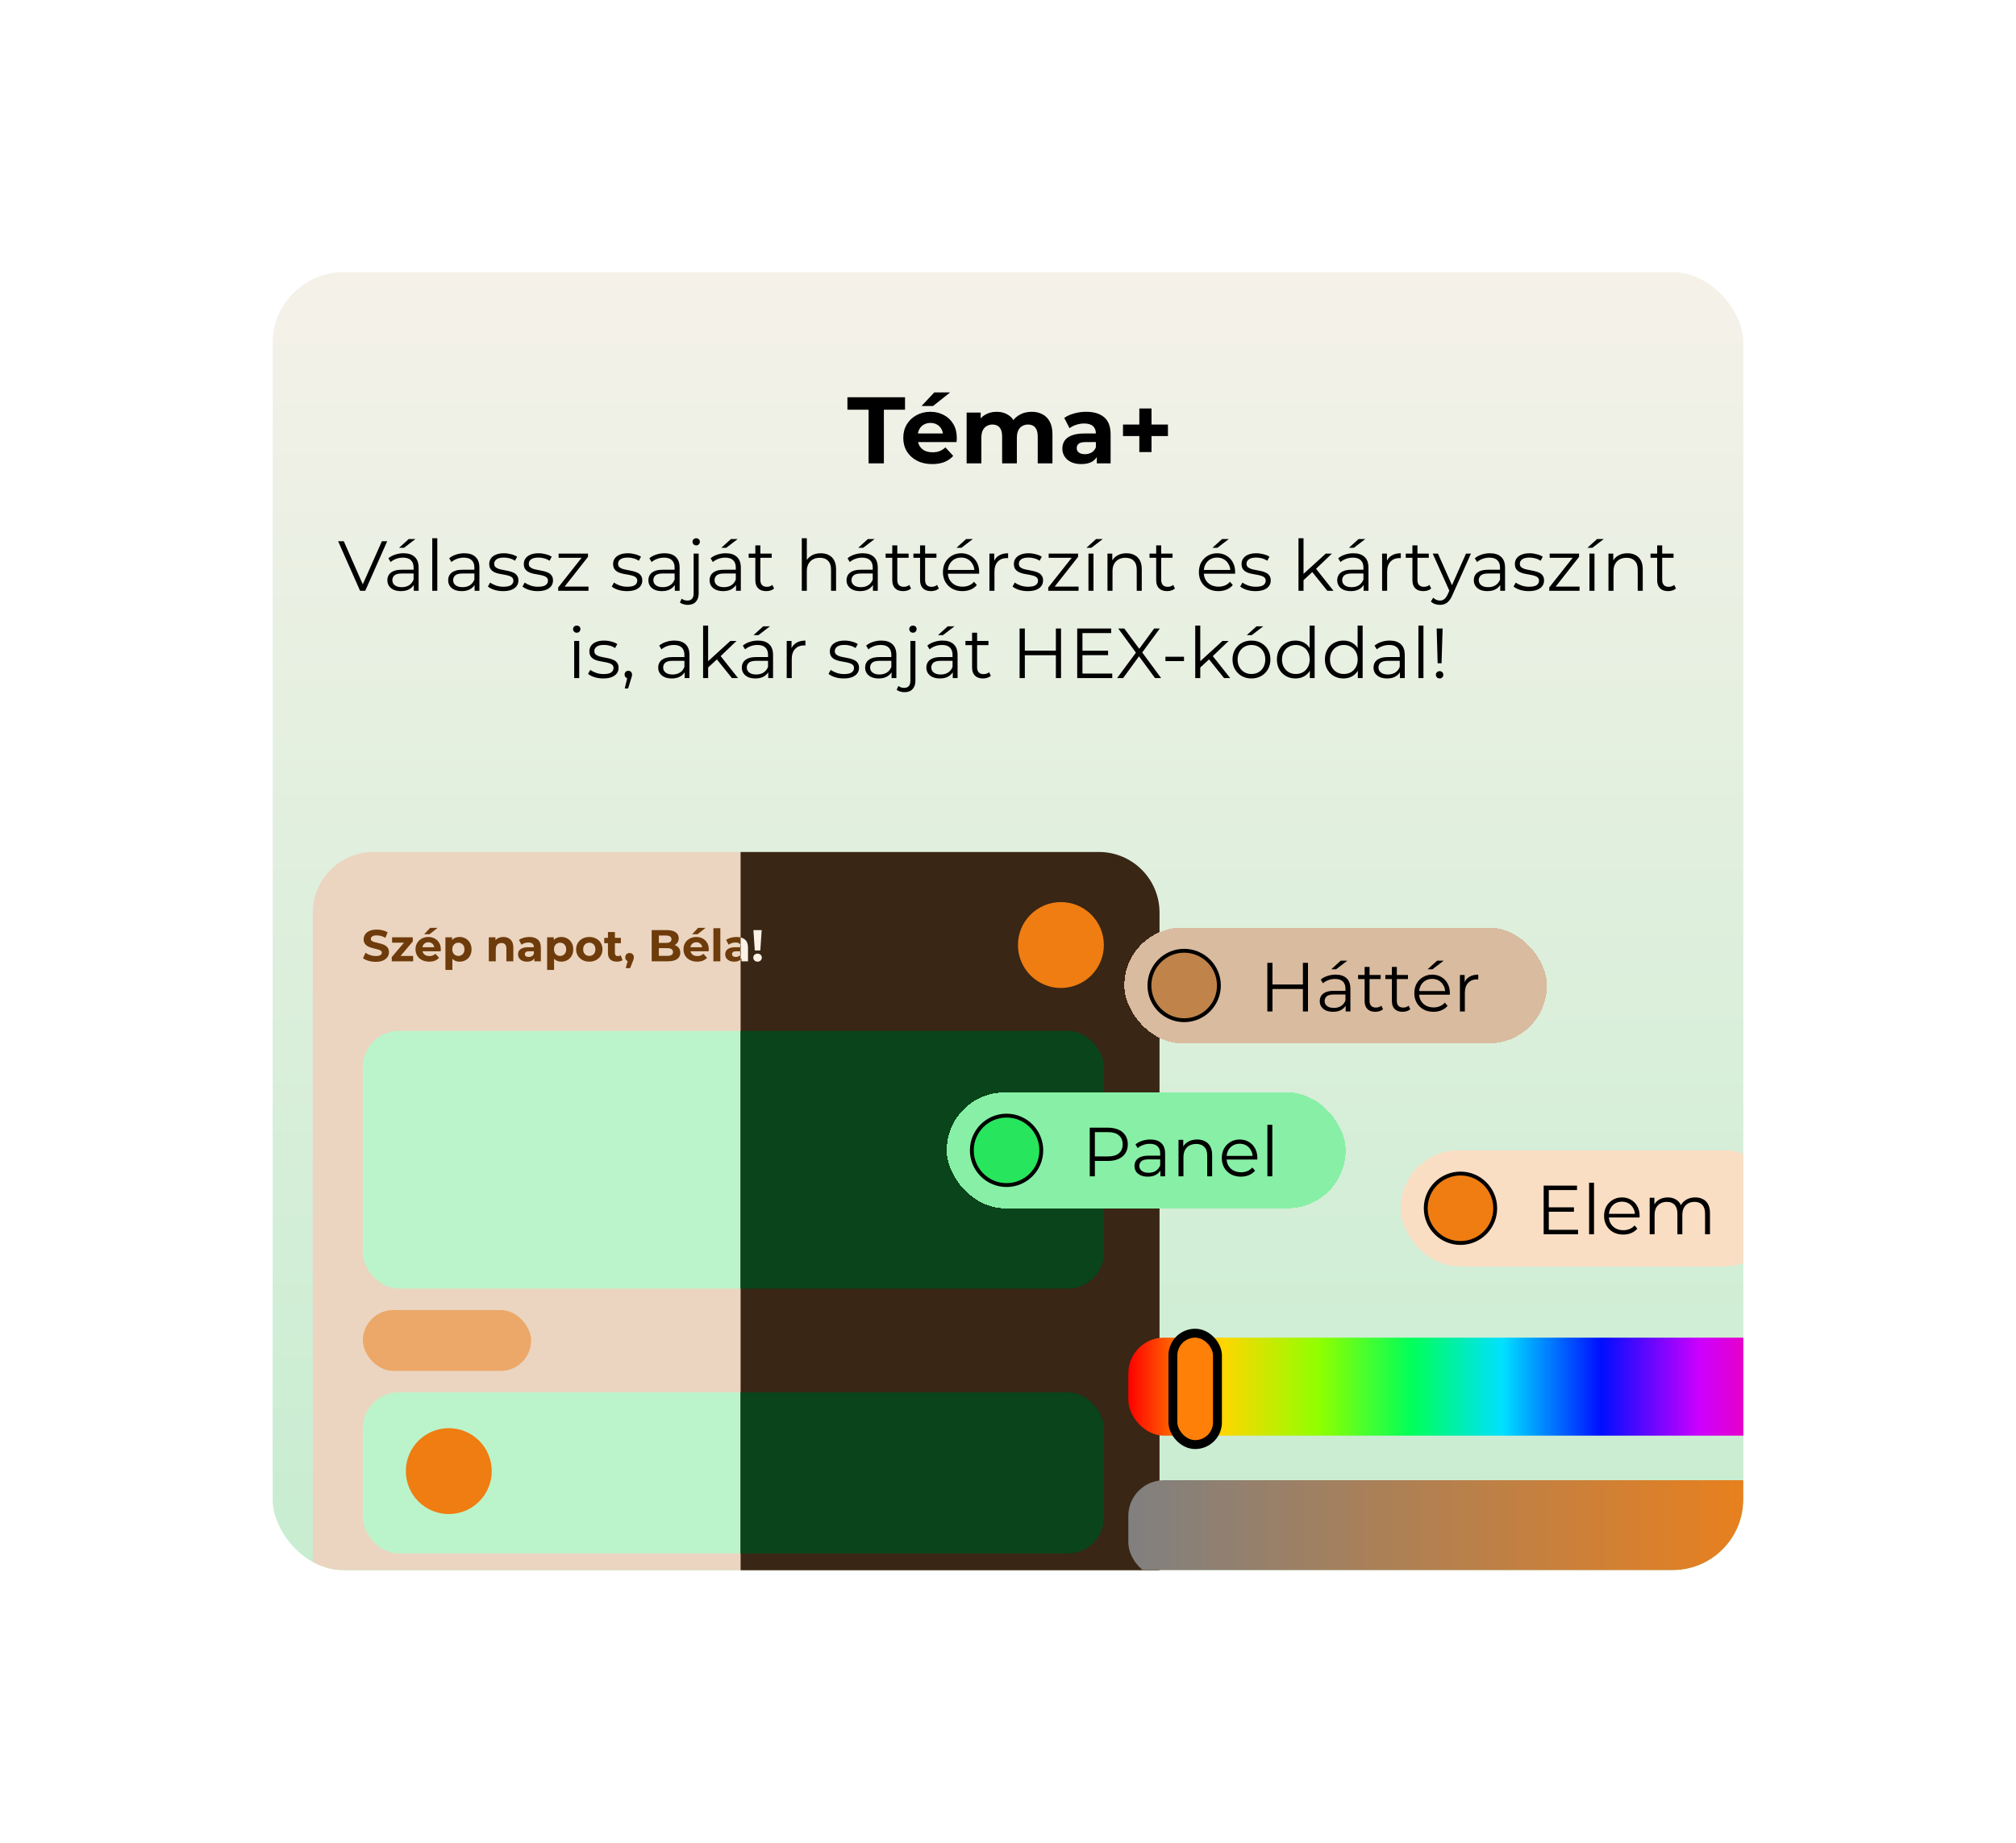 <svg width="854" height="781" viewBox="0 0 854 781" fill="none" xmlns="http://www.w3.org/2000/svg">
<g filter="url(#filter0_d_2142_2565)">
<g clip-path="url(#clip0_2142_2565)">
<rect x="115.5" y="87" width="623" height="550" rx="30" fill="url(#paint0_linear_2142_2565)"/>
<path d="M367.94 168V145.28H358.98V140H383.38V145.28H374.42V168H367.94ZM394.919 168.32C392.466 168.32 390.306 167.84 388.439 166.88C386.599 165.92 385.173 164.613 384.159 162.96C383.146 161.28 382.639 159.373 382.639 157.24C382.639 155.08 383.133 153.173 384.119 151.52C385.133 149.84 386.506 148.533 388.239 147.6C389.973 146.64 391.933 146.16 394.119 146.16C396.226 146.16 398.119 146.613 399.799 147.52C401.506 148.4 402.853 149.68 403.839 151.36C404.826 153.013 405.319 155 405.319 157.32C405.319 157.56 405.306 157.84 405.279 158.16C405.253 158.453 405.226 158.733 405.199 159H387.719V155.36H401.919L399.519 156.44C399.519 155.32 399.293 154.347 398.839 153.52C398.386 152.693 397.759 152.053 396.959 151.6C396.159 151.12 395.226 150.88 394.159 150.88C393.093 150.88 392.146 151.12 391.319 151.6C390.519 152.053 389.893 152.707 389.439 153.56C388.986 154.387 388.759 155.373 388.759 156.52V157.48C388.759 158.653 389.013 159.693 389.519 160.6C390.053 161.48 390.786 162.16 391.719 162.64C392.679 163.093 393.799 163.32 395.079 163.32C396.226 163.32 397.226 163.147 398.079 162.8C398.959 162.453 399.759 161.933 400.479 161.24L403.799 164.84C402.813 165.96 401.573 166.827 400.079 167.44C398.586 168.027 396.866 168.32 394.919 168.32ZM390.359 143.72L395.759 137.96H402.479L395.239 143.72H390.359ZM437.034 146.16C438.74 146.16 440.247 146.507 441.554 147.2C442.887 147.867 443.927 148.907 444.674 150.32C445.447 151.707 445.834 153.493 445.834 155.68V168H439.594V156.64C439.594 154.907 439.234 153.627 438.514 152.8C437.794 151.973 436.78 151.56 435.474 151.56C434.567 151.56 433.754 151.773 433.034 152.2C432.314 152.6 431.754 153.213 431.354 154.04C430.954 154.867 430.754 155.92 430.754 157.2V168H424.514V156.64C424.514 154.907 424.154 153.627 423.434 152.8C422.74 151.973 421.74 151.56 420.434 151.56C419.527 151.56 418.714 151.773 417.994 152.2C417.274 152.6 416.714 153.213 416.314 154.04C415.914 154.867 415.714 155.92 415.714 157.2V168H409.474V146.48H415.434V152.36L414.314 150.64C415.06 149.173 416.114 148.067 417.474 147.32C418.86 146.547 420.434 146.16 422.194 146.16C424.167 146.16 425.887 146.667 427.354 147.68C428.847 148.667 429.834 150.187 430.314 152.24L428.114 151.64C428.834 149.96 429.98 148.627 431.554 147.64C433.154 146.653 434.98 146.16 437.034 146.16ZM464.627 168V163.8L464.227 162.88V155.36C464.227 154.027 463.814 152.987 462.987 152.24C462.187 151.493 460.947 151.12 459.267 151.12C458.12 151.12 456.987 151.307 455.867 151.68C454.774 152.027 453.84 152.507 453.067 153.12L450.827 148.76C452 147.933 453.414 147.293 455.067 146.84C456.72 146.387 458.4 146.16 460.107 146.16C463.387 146.16 465.934 146.933 467.747 148.48C469.56 150.027 470.467 152.44 470.467 155.72V168H464.627ZM458.067 168.32C456.387 168.32 454.947 168.04 453.747 167.48C452.547 166.893 451.627 166.107 450.987 165.12C450.347 164.133 450.027 163.027 450.027 161.8C450.027 160.52 450.334 159.4 450.947 158.44C451.587 157.48 452.587 156.733 453.947 156.2C455.307 155.64 457.08 155.36 459.267 155.36H464.987V159H459.947C458.48 159 457.467 159.24 456.907 159.72C456.374 160.2 456.107 160.8 456.107 161.52C456.107 162.32 456.414 162.96 457.027 163.44C457.667 163.893 458.534 164.12 459.627 164.12C460.667 164.12 461.6 163.88 462.427 163.4C463.254 162.893 463.854 162.16 464.227 161.2L465.187 164.08C464.734 165.467 463.907 166.52 462.707 167.24C461.507 167.96 459.96 168.32 458.067 168.32ZM482.634 163.24V144.76H487.794V163.24H482.634ZM475.714 156.44V151.56H494.754V156.44H475.714Z" fill="black"/>
<path d="M152.533 222L143.233 201H145.633L154.333 220.77H153.013L161.773 201H164.023L154.723 222H152.533ZM175.289 222V218.52L175.199 217.95V212.13C175.199 210.79 174.819 209.76 174.059 209.04C173.319 208.32 172.209 207.96 170.729 207.96C169.709 207.96 168.739 208.13 167.819 208.47C166.899 208.81 166.119 209.26 165.479 209.82L164.519 208.23C165.319 207.55 166.279 207.03 167.399 206.67C168.519 206.29 169.699 206.1 170.939 206.1C172.979 206.1 174.549 206.61 175.649 207.63C176.769 208.63 177.329 210.16 177.329 212.22V222H175.289ZM169.859 222.15C168.679 222.15 167.649 221.96 166.769 221.58C165.909 221.18 165.249 220.64 164.789 219.96C164.329 219.26 164.099 218.46 164.099 217.56C164.099 216.74 164.289 216 164.669 215.34C165.069 214.66 165.709 214.12 166.589 213.72C167.489 213.3 168.689 213.09 170.189 213.09H175.619V214.68H170.249C168.729 214.68 167.669 214.95 167.069 215.49C166.489 216.03 166.199 216.7 166.199 217.5C166.199 218.4 166.549 219.12 167.249 219.66C167.949 220.2 168.929 220.47 170.189 220.47C171.389 220.47 172.419 220.2 173.279 219.66C174.159 219.1 174.799 218.3 175.199 217.26L175.679 218.73C175.279 219.77 174.579 220.6 173.579 221.22C172.599 221.84 171.359 222.15 169.859 222.15ZM169.049 203.79L173.159 200.07H176.009L171.149 203.79H169.049ZM183.115 222V199.74H185.245V222H183.115ZM201.041 222V218.52L200.951 217.95V212.13C200.951 210.79 200.571 209.76 199.811 209.04C199.071 208.32 197.961 207.96 196.481 207.96C195.461 207.96 194.491 208.13 193.571 208.47C192.651 208.81 191.871 209.26 191.231 209.82L190.271 208.23C191.071 207.55 192.031 207.03 193.151 206.67C194.271 206.29 195.451 206.1 196.691 206.1C198.731 206.1 200.301 206.61 201.401 207.63C202.521 208.63 203.081 210.16 203.081 212.22V222H201.041ZM195.611 222.15C194.431 222.15 193.401 221.96 192.521 221.58C191.661 221.18 191.001 220.64 190.541 219.96C190.081 219.26 189.851 218.46 189.851 217.56C189.851 216.74 190.041 216 190.421 215.34C190.821 214.66 191.461 214.12 192.341 213.72C193.241 213.3 194.441 213.09 195.941 213.09H201.371V214.68H196.001C194.481 214.68 193.421 214.95 192.821 215.49C192.241 216.03 191.951 216.7 191.951 217.5C191.951 218.4 192.301 219.12 193.001 219.66C193.701 220.2 194.681 220.47 195.941 220.47C197.141 220.47 198.171 220.2 199.031 219.66C199.911 219.1 200.551 218.3 200.951 217.26L201.431 218.73C201.031 219.77 200.331 220.6 199.331 221.22C198.351 221.84 197.111 222.15 195.611 222.15ZM213.096 222.15C211.796 222.15 210.566 221.97 209.406 221.61C208.246 221.23 207.336 220.76 206.676 220.2L207.636 218.52C208.276 219 209.096 219.42 210.096 219.78C211.096 220.12 212.146 220.29 213.246 220.29C214.746 220.29 215.826 220.06 216.486 219.6C217.146 219.12 217.476 218.49 217.476 217.71C217.476 217.13 217.286 216.68 216.906 216.36C216.546 216.02 216.066 215.77 215.466 215.61C214.866 215.43 214.196 215.28 213.456 215.16C212.716 215.04 211.976 214.9 211.236 214.74C210.516 214.58 209.856 214.35 209.256 214.05C208.656 213.73 208.166 213.3 207.786 212.76C207.426 212.22 207.246 211.5 207.246 210.6C207.246 209.74 207.486 208.97 207.966 208.29C208.446 207.61 209.146 207.08 210.066 206.7C211.006 206.3 212.146 206.1 213.486 206.1C214.506 206.1 215.526 206.24 216.546 206.52C217.566 206.78 218.406 207.13 219.066 207.57L218.136 209.28C217.436 208.8 216.686 208.46 215.886 208.26C215.086 208.04 214.286 207.93 213.486 207.93C212.066 207.93 211.016 208.18 210.336 208.68C209.676 209.16 209.346 209.78 209.346 210.54C209.346 211.14 209.526 211.61 209.886 211.95C210.266 212.29 210.756 212.56 211.356 212.76C211.976 212.94 212.646 213.09 213.366 213.21C214.106 213.33 214.836 213.48 215.556 213.66C216.296 213.82 216.966 214.05 217.566 214.35C218.186 214.63 218.676 215.04 219.036 215.58C219.416 216.1 219.606 216.79 219.606 217.65C219.606 218.57 219.346 219.37 218.826 220.05C218.326 220.71 217.586 221.23 216.606 221.61C215.646 221.97 214.476 222.15 213.096 222.15ZM227.745 222.15C226.445 222.15 225.215 221.97 224.055 221.61C222.895 221.23 221.985 220.76 221.325 220.2L222.285 218.52C222.925 219 223.745 219.42 224.745 219.78C225.745 220.12 226.795 220.29 227.895 220.29C229.395 220.29 230.475 220.06 231.135 219.6C231.795 219.12 232.125 218.49 232.125 217.71C232.125 217.13 231.935 216.68 231.555 216.36C231.195 216.02 230.715 215.77 230.115 215.61C229.515 215.43 228.845 215.28 228.105 215.16C227.365 215.04 226.625 214.9 225.885 214.74C225.165 214.58 224.505 214.35 223.905 214.05C223.305 213.73 222.815 213.3 222.435 212.76C222.075 212.22 221.895 211.5 221.895 210.6C221.895 209.74 222.135 208.97 222.615 208.29C223.095 207.61 223.795 207.08 224.715 206.7C225.655 206.3 226.795 206.1 228.135 206.1C229.155 206.1 230.175 206.24 231.195 206.52C232.215 206.78 233.055 207.13 233.715 207.57L232.785 209.28C232.085 208.8 231.335 208.46 230.535 208.26C229.735 208.04 228.935 207.93 228.135 207.93C226.715 207.93 225.665 208.18 224.985 208.68C224.325 209.16 223.995 209.78 223.995 210.54C223.995 211.14 224.175 211.61 224.535 211.95C224.915 212.29 225.405 212.56 226.005 212.76C226.625 212.94 227.295 213.09 228.015 213.21C228.755 213.33 229.485 213.48 230.205 213.66C230.945 213.82 231.615 214.05 232.215 214.35C232.835 214.63 233.325 215.04 233.685 215.58C234.065 216.1 234.255 216.79 234.255 217.65C234.255 218.57 233.995 219.37 233.475 220.05C232.975 220.71 232.235 221.23 231.255 221.61C230.295 221.97 229.125 222.15 227.745 222.15ZM236.453 222V220.59L246.953 207.3L247.403 208.02H236.633V206.25H249.083V207.63L238.613 220.95L238.073 220.23H249.293V222H236.453ZM265.567 222.15C264.267 222.15 263.037 221.97 261.877 221.61C260.717 221.23 259.807 220.76 259.147 220.2L260.107 218.52C260.747 219 261.567 219.42 262.567 219.78C263.567 220.12 264.617 220.29 265.717 220.29C267.217 220.29 268.297 220.06 268.957 219.6C269.617 219.12 269.947 218.49 269.947 217.71C269.947 217.13 269.757 216.68 269.377 216.36C269.017 216.02 268.537 215.77 267.937 215.61C267.337 215.43 266.667 215.28 265.927 215.16C265.187 215.04 264.447 214.9 263.707 214.74C262.987 214.58 262.327 214.35 261.727 214.05C261.127 213.73 260.637 213.3 260.257 212.76C259.897 212.22 259.717 211.5 259.717 210.6C259.717 209.74 259.957 208.97 260.437 208.29C260.917 207.61 261.617 207.08 262.537 206.7C263.477 206.3 264.617 206.1 265.957 206.1C266.977 206.1 267.997 206.24 269.017 206.52C270.037 206.78 270.877 207.13 271.537 207.57L270.607 209.28C269.907 208.8 269.157 208.46 268.357 208.26C267.557 208.04 266.757 207.93 265.957 207.93C264.537 207.93 263.487 208.18 262.807 208.68C262.147 209.16 261.817 209.78 261.817 210.54C261.817 211.14 261.997 211.61 262.357 211.95C262.737 212.29 263.227 212.56 263.827 212.76C264.447 212.94 265.117 213.09 265.837 213.21C266.577 213.33 267.307 213.48 268.027 213.66C268.767 213.82 269.437 214.05 270.037 214.35C270.657 214.63 271.147 215.04 271.507 215.58C271.887 216.1 272.077 216.79 272.077 217.65C272.077 218.57 271.817 219.37 271.297 220.05C270.797 220.71 270.057 221.23 269.077 221.61C268.117 221.97 266.947 222.15 265.567 222.15ZM285.856 222V218.52L285.766 217.95V212.13C285.766 210.79 285.386 209.76 284.626 209.04C283.886 208.32 282.776 207.96 281.296 207.96C280.276 207.96 279.306 208.13 278.386 208.47C277.466 208.81 276.686 209.26 276.046 209.82L275.086 208.23C275.886 207.55 276.846 207.03 277.966 206.67C279.086 206.29 280.266 206.1 281.506 206.1C283.546 206.1 285.116 206.61 286.216 207.63C287.336 208.63 287.896 210.16 287.896 212.22V222H285.856ZM280.426 222.15C279.246 222.15 278.216 221.96 277.336 221.58C276.476 221.18 275.816 220.64 275.356 219.96C274.896 219.26 274.666 218.46 274.666 217.56C274.666 216.74 274.856 216 275.236 215.34C275.636 214.66 276.276 214.12 277.156 213.72C278.056 213.3 279.256 213.09 280.756 213.09H286.186V214.68H280.816C279.296 214.68 278.236 214.95 277.636 215.49C277.056 216.03 276.766 216.7 276.766 217.5C276.766 218.4 277.116 219.12 277.816 219.66C278.516 220.2 279.496 220.47 280.756 220.47C281.956 220.47 282.986 220.2 283.846 219.66C284.726 219.1 285.366 218.3 285.766 217.26L286.246 218.73C285.846 219.77 285.146 220.6 284.146 221.22C283.166 221.84 281.926 222.15 280.426 222.15ZM291.341 227.97C290.701 227.97 290.091 227.88 289.511 227.7C288.911 227.54 288.411 227.29 288.011 226.95L288.761 225.33C289.401 225.87 290.221 226.14 291.221 226.14C292.061 226.14 292.701 225.89 293.141 225.39C293.601 224.89 293.831 224.15 293.831 223.17V206.25H295.961V223.17C295.961 224.63 295.561 225.79 294.761 226.65C293.981 227.53 292.841 227.97 291.341 227.97ZM294.911 202.77C294.471 202.77 294.101 202.62 293.801 202.32C293.501 202.02 293.351 201.66 293.351 201.24C293.351 200.82 293.501 200.47 293.801 200.19C294.101 199.89 294.471 199.74 294.911 199.74C295.351 199.74 295.721 199.88 296.021 200.16C296.321 200.44 296.471 200.79 296.471 201.21C296.471 201.65 296.321 202.02 296.021 202.32C295.741 202.62 295.371 202.77 294.911 202.77ZM311.783 222V218.52L311.693 217.95V212.13C311.693 210.79 311.313 209.76 310.553 209.04C309.813 208.32 308.703 207.96 307.223 207.96C306.203 207.96 305.233 208.13 304.313 208.47C303.393 208.81 302.613 209.26 301.973 209.82L301.013 208.23C301.813 207.55 302.773 207.03 303.893 206.67C305.013 206.29 306.193 206.1 307.433 206.1C309.473 206.1 311.043 206.61 312.143 207.63C313.263 208.63 313.823 210.16 313.823 212.22V222H311.783ZM306.353 222.15C305.173 222.15 304.143 221.96 303.263 221.58C302.403 221.18 301.743 220.64 301.283 219.96C300.823 219.26 300.593 218.46 300.593 217.56C300.593 216.74 300.783 216 301.163 215.34C301.563 214.66 302.203 214.12 303.083 213.72C303.983 213.3 305.183 213.09 306.683 213.09H312.113V214.68H306.743C305.223 214.68 304.163 214.95 303.563 215.49C302.983 216.03 302.693 216.7 302.693 217.5C302.693 218.4 303.043 219.12 303.743 219.66C304.443 220.2 305.423 220.47 306.683 220.47C307.883 220.47 308.913 220.2 309.773 219.66C310.653 219.1 311.293 218.3 311.693 217.26L312.173 218.73C311.773 219.77 311.073 220.6 310.073 221.22C309.093 221.84 307.853 222.15 306.353 222.15ZM305.543 203.79L309.653 200.07H312.503L307.643 203.79H305.543ZM324.589 222.15C323.109 222.15 321.969 221.75 321.169 220.95C320.369 220.15 319.969 219.02 319.969 217.56V202.77H322.099V217.44C322.099 218.36 322.329 219.07 322.789 219.57C323.269 220.07 323.949 220.32 324.829 220.32C325.769 220.32 326.549 220.05 327.169 219.51L327.919 221.04C327.499 221.42 326.989 221.7 326.389 221.88C325.809 222.06 325.209 222.15 324.589 222.15ZM317.149 208.02V206.25H326.899V208.02H317.149ZM347.688 206.1C348.968 206.1 350.088 206.35 351.048 206.85C352.028 207.33 352.788 208.07 353.328 209.07C353.888 210.07 354.168 211.33 354.168 212.85V222H352.038V213.06C352.038 211.4 351.618 210.15 350.778 209.31C349.958 208.45 348.798 208.02 347.298 208.02C346.178 208.02 345.198 208.25 344.358 208.71C343.538 209.15 342.898 209.8 342.438 210.66C341.998 211.5 341.778 212.52 341.778 213.72V222H339.648V199.74H341.778V210.57L341.358 209.76C341.858 208.62 342.658 207.73 343.758 207.09C344.858 206.43 346.168 206.1 347.688 206.1ZM369.791 222V218.52L369.701 217.95V212.13C369.701 210.79 369.321 209.76 368.561 209.04C367.821 208.32 366.711 207.96 365.231 207.96C364.211 207.96 363.241 208.13 362.321 208.47C361.401 208.81 360.621 209.26 359.981 209.82L359.021 208.23C359.821 207.55 360.781 207.03 361.901 206.67C363.021 206.29 364.201 206.1 365.441 206.1C367.481 206.1 369.051 206.61 370.151 207.63C371.271 208.63 371.831 210.16 371.831 212.22V222H369.791ZM364.361 222.15C363.181 222.15 362.151 221.96 361.271 221.58C360.411 221.18 359.751 220.64 359.291 219.96C358.831 219.26 358.601 218.46 358.601 217.56C358.601 216.74 358.791 216 359.171 215.34C359.571 214.66 360.211 214.12 361.091 213.72C361.991 213.3 363.191 213.09 364.691 213.09H370.121V214.68H364.751C363.231 214.68 362.171 214.95 361.571 215.49C360.991 216.03 360.701 216.7 360.701 217.5C360.701 218.4 361.051 219.12 361.751 219.66C362.451 220.2 363.431 220.47 364.691 220.47C365.891 220.47 366.921 220.2 367.781 219.66C368.661 219.1 369.301 218.3 369.701 217.26L370.181 218.73C369.781 219.77 369.081 220.6 368.081 221.22C367.101 221.84 365.861 222.15 364.361 222.15ZM363.551 203.79L367.661 200.07H370.511L365.651 203.79H363.551ZM382.596 222.15C381.116 222.15 379.976 221.75 379.176 220.95C378.376 220.15 377.976 219.02 377.976 217.56V202.77H380.106V217.44C380.106 218.36 380.336 219.07 380.796 219.57C381.276 220.07 381.956 220.32 382.836 220.32C383.776 220.32 384.556 220.05 385.176 219.51L385.926 221.04C385.506 221.42 384.996 221.7 384.396 221.88C383.816 222.06 383.216 222.15 382.596 222.15ZM375.156 208.02V206.25H384.906V208.02H375.156ZM394.374 222.15C392.894 222.15 391.754 221.75 390.954 220.95C390.154 220.15 389.754 219.02 389.754 217.56V202.77H391.884V217.44C391.884 218.36 392.114 219.07 392.574 219.57C393.054 220.07 393.734 220.32 394.614 220.32C395.554 220.32 396.334 220.05 396.954 219.51L397.704 221.04C397.284 221.42 396.774 221.7 396.174 221.88C395.594 222.06 394.994 222.15 394.374 222.15ZM386.934 208.02V206.25H396.684V208.02H386.934ZM407.715 222.15C406.075 222.15 404.635 221.81 403.395 221.13C402.155 220.43 401.185 219.48 400.485 218.28C399.785 217.06 399.435 215.67 399.435 214.11C399.435 212.55 399.765 211.17 400.425 209.97C401.105 208.77 402.025 207.83 403.185 207.15C404.365 206.45 405.685 206.1 407.145 206.1C408.625 206.1 409.935 206.44 411.075 207.12C412.235 207.78 413.145 208.72 413.805 209.94C414.465 211.14 414.795 212.53 414.795 214.11C414.795 214.21 414.785 214.32 414.765 214.44C414.765 214.54 414.765 214.65 414.765 214.77H401.055V213.18H413.625L412.785 213.81C412.785 212.67 412.535 211.66 412.035 210.78C411.555 209.88 410.895 209.18 410.055 208.68C409.215 208.18 408.245 207.93 407.145 207.93C406.065 207.93 405.095 208.18 404.235 208.68C403.375 209.18 402.705 209.88 402.225 210.78C401.745 211.68 401.505 212.71 401.505 213.87V214.2C401.505 215.4 401.765 216.46 402.285 217.38C402.825 218.28 403.565 218.99 404.505 219.51C405.465 220.01 406.555 220.26 407.775 220.26C408.735 220.26 409.625 220.09 410.445 219.75C411.285 219.41 412.005 218.89 412.605 218.19L413.805 219.57C413.105 220.41 412.225 221.05 411.165 221.49C410.125 221.93 408.975 222.15 407.715 222.15ZM405.165 203.79L409.275 200.07H412.125L407.265 203.79H405.165ZM419.13 222V206.25H421.17V210.54L420.96 209.79C421.4 208.59 422.14 207.68 423.18 207.06C424.22 206.42 425.51 206.1 427.05 206.1V208.17C426.97 208.17 426.89 208.17 426.81 208.17C426.73 208.15 426.65 208.14 426.57 208.14C424.91 208.14 423.61 208.65 422.67 209.67C421.73 210.67 421.26 212.1 421.26 213.96V222H419.13ZM435.343 222.15C434.043 222.15 432.813 221.97 431.653 221.61C430.493 221.23 429.583 220.76 428.923 220.2L429.883 218.52C430.523 219 431.343 219.42 432.343 219.78C433.343 220.12 434.393 220.29 435.493 220.29C436.993 220.29 438.073 220.06 438.733 219.6C439.393 219.12 439.723 218.49 439.723 217.71C439.723 217.13 439.533 216.68 439.153 216.36C438.793 216.02 438.313 215.77 437.713 215.61C437.113 215.43 436.443 215.28 435.703 215.16C434.963 215.04 434.223 214.9 433.483 214.74C432.763 214.58 432.103 214.35 431.503 214.05C430.903 213.73 430.413 213.3 430.033 212.76C429.673 212.22 429.493 211.5 429.493 210.6C429.493 209.74 429.733 208.97 430.213 208.29C430.693 207.61 431.393 207.08 432.313 206.7C433.253 206.3 434.393 206.1 435.733 206.1C436.753 206.1 437.773 206.24 438.793 206.52C439.813 206.78 440.653 207.13 441.313 207.57L440.383 209.28C439.683 208.8 438.933 208.46 438.133 208.26C437.333 208.04 436.533 207.93 435.733 207.93C434.313 207.93 433.263 208.18 432.583 208.68C431.923 209.16 431.593 209.78 431.593 210.54C431.593 211.14 431.773 211.61 432.133 211.95C432.513 212.29 433.003 212.56 433.603 212.76C434.223 212.94 434.893 213.09 435.613 213.21C436.353 213.33 437.083 213.48 437.803 213.66C438.543 213.82 439.213 214.05 439.813 214.35C440.433 214.63 440.923 215.04 441.283 215.58C441.663 216.1 441.853 216.79 441.853 217.65C441.853 218.57 441.593 219.37 441.073 220.05C440.573 220.71 439.833 221.23 438.853 221.61C437.893 221.97 436.723 222.15 435.343 222.15ZM444.051 222V220.59L454.551 207.3L455.001 208.02H444.231V206.25H456.681V207.63L446.211 220.95L445.671 220.23H456.891V222H444.051ZM461.083 222V206.25H463.213V222H461.083ZM460.213 203.79L464.323 200.07H467.173L462.313 203.79H460.213ZM477.18 206.1C478.46 206.1 479.58 206.35 480.54 206.85C481.52 207.33 482.28 208.07 482.82 209.07C483.38 210.07 483.66 211.33 483.66 212.85V222H481.53V213.06C481.53 211.4 481.11 210.15 480.27 209.31C479.45 208.45 478.29 208.02 476.79 208.02C475.67 208.02 474.69 208.25 473.85 208.71C473.03 209.15 472.39 209.8 471.93 210.66C471.49 211.5 471.27 212.52 471.27 213.72V222H469.14V206.25H471.18V210.57L470.85 209.76C471.35 208.62 472.15 207.73 473.25 207.09C474.35 206.43 475.66 206.1 477.18 206.1ZM494.393 222.15C492.913 222.15 491.773 221.75 490.973 220.95C490.173 220.15 489.773 219.02 489.773 217.56V202.77H491.903V217.44C491.903 218.36 492.133 219.07 492.593 219.57C493.073 220.07 493.753 220.32 494.633 220.32C495.573 220.32 496.353 220.05 496.973 219.51L497.723 221.04C497.303 221.42 496.793 221.7 496.193 221.88C495.613 222.06 495.013 222.15 494.393 222.15ZM486.953 208.02V206.25H496.703V208.02H486.953ZM516.142 222.15C514.502 222.15 513.062 221.81 511.822 221.13C510.582 220.43 509.612 219.48 508.912 218.28C508.212 217.06 507.862 215.67 507.862 214.11C507.862 212.55 508.192 211.17 508.852 209.97C509.532 208.77 510.452 207.83 511.612 207.15C512.792 206.45 514.112 206.1 515.572 206.1C517.052 206.1 518.362 206.44 519.502 207.12C520.662 207.78 521.572 208.72 522.232 209.94C522.892 211.14 523.222 212.53 523.222 214.11C523.222 214.21 523.212 214.32 523.192 214.44C523.192 214.54 523.192 214.65 523.192 214.77H509.482V213.18H522.052L521.212 213.81C521.212 212.67 520.962 211.66 520.462 210.78C519.982 209.88 519.322 209.18 518.482 208.68C517.642 208.18 516.672 207.93 515.572 207.93C514.492 207.93 513.522 208.18 512.662 208.68C511.802 209.18 511.132 209.88 510.652 210.78C510.172 211.68 509.932 212.71 509.932 213.87V214.2C509.932 215.4 510.192 216.46 510.712 217.38C511.252 218.28 511.992 218.99 512.932 219.51C513.892 220.01 514.982 220.26 516.202 220.26C517.162 220.26 518.052 220.09 518.872 219.75C519.712 219.41 520.432 218.89 521.032 218.19L522.232 219.57C521.532 220.41 520.652 221.05 519.592 221.49C518.552 221.93 517.402 222.15 516.142 222.15ZM513.592 203.79L517.702 200.07H520.552L515.692 203.79H513.592ZM531.788 222.15C530.488 222.15 529.258 221.97 528.098 221.61C526.938 221.23 526.028 220.76 525.368 220.2L526.328 218.52C526.968 219 527.788 219.42 528.788 219.78C529.788 220.12 530.838 220.29 531.938 220.29C533.438 220.29 534.518 220.06 535.178 219.6C535.838 219.12 536.168 218.49 536.168 217.71C536.168 217.13 535.978 216.68 535.598 216.36C535.238 216.02 534.758 215.77 534.158 215.61C533.558 215.43 532.888 215.28 532.148 215.16C531.408 215.04 530.668 214.9 529.928 214.74C529.208 214.58 528.548 214.35 527.948 214.05C527.348 213.73 526.858 213.3 526.478 212.76C526.118 212.22 525.938 211.5 525.938 210.6C525.938 209.74 526.178 208.97 526.658 208.29C527.138 207.61 527.838 207.08 528.758 206.7C529.698 206.3 530.838 206.1 532.178 206.1C533.198 206.1 534.218 206.24 535.238 206.52C536.258 206.78 537.098 207.13 537.758 207.57L536.828 209.28C536.128 208.8 535.378 208.46 534.578 208.26C533.778 208.04 532.978 207.93 532.178 207.93C530.758 207.93 529.708 208.18 529.028 208.68C528.368 209.16 528.038 209.78 528.038 210.54C528.038 211.14 528.218 211.61 528.578 211.95C528.958 212.29 529.448 212.56 530.048 212.76C530.668 212.94 531.338 213.09 532.058 213.21C532.798 213.33 533.528 213.48 534.248 213.66C534.988 213.82 535.658 214.05 536.258 214.35C536.878 214.63 537.368 215.04 537.728 215.58C538.108 216.1 538.298 216.79 538.298 217.65C538.298 218.57 538.038 219.37 537.518 220.05C537.018 220.71 536.278 221.23 535.298 221.61C534.338 221.97 533.168 222.15 531.788 222.15ZM551.738 217.92L551.798 215.19L561.608 206.25H564.218L557.288 212.88L556.088 213.9L551.738 217.92ZM550.058 222V199.74H552.188V222H550.058ZM562.268 222L555.698 213.81L557.078 212.16L564.878 222H562.268ZM577.653 222V218.52L577.563 217.95V212.13C577.563 210.79 577.183 209.76 576.423 209.04C575.683 208.32 574.573 207.96 573.093 207.96C572.073 207.96 571.103 208.13 570.183 208.47C569.263 208.81 568.483 209.26 567.843 209.82L566.883 208.23C567.683 207.55 568.643 207.03 569.763 206.67C570.883 206.29 572.063 206.1 573.303 206.1C575.343 206.1 576.913 206.61 578.013 207.63C579.133 208.63 579.693 210.16 579.693 212.22V222H577.653ZM572.223 222.15C571.043 222.15 570.013 221.96 569.133 221.58C568.273 221.18 567.613 220.64 567.153 219.96C566.693 219.26 566.463 218.46 566.463 217.56C566.463 216.74 566.653 216 567.033 215.34C567.433 214.66 568.073 214.12 568.953 213.72C569.853 213.3 571.053 213.09 572.553 213.09H577.983V214.68H572.613C571.093 214.68 570.033 214.95 569.433 215.49C568.853 216.03 568.562 216.7 568.562 217.5C568.562 218.4 568.913 219.12 569.613 219.66C570.313 220.2 571.293 220.47 572.553 220.47C573.753 220.47 574.783 220.2 575.643 219.66C576.523 219.1 577.163 218.3 577.563 217.26L578.043 218.73C577.643 219.77 576.943 220.6 575.943 221.22C574.963 221.84 573.723 222.15 572.223 222.15ZM571.413 203.79L575.523 200.07H578.373L573.513 203.79H571.413ZM585.478 222V206.25H587.518V210.54L587.308 209.79C587.748 208.59 588.488 207.68 589.528 207.06C590.568 206.42 591.858 206.1 593.398 206.1V208.17C593.318 208.17 593.238 208.17 593.158 208.17C593.078 208.15 592.998 208.14 592.918 208.14C591.258 208.14 589.958 208.65 589.018 209.67C588.078 210.67 587.608 212.1 587.608 213.96V222H585.478ZM602.938 222.15C601.458 222.15 600.318 221.75 599.518 220.95C598.718 220.15 598.318 219.02 598.318 217.56V202.77H600.448V217.44C600.448 218.36 600.678 219.07 601.138 219.57C601.618 220.07 602.298 220.32 603.178 220.32C604.118 220.32 604.898 220.05 605.518 219.51L606.268 221.04C605.848 221.42 605.338 221.7 604.738 221.88C604.158 222.06 603.558 222.15 602.938 222.15ZM595.498 208.02V206.25H605.248V208.02H595.498ZM609.973 227.97C609.233 227.97 608.523 227.85 607.843 227.61C607.183 227.37 606.613 227.01 606.133 226.53L607.123 224.94C607.523 225.32 607.953 225.61 608.413 225.81C608.893 226.03 609.423 226.14 610.003 226.14C610.703 226.14 611.303 225.94 611.803 225.54C612.323 225.16 612.813 224.48 613.273 223.5L614.293 221.19L614.533 220.86L621.013 206.25H623.113L615.223 223.89C614.783 224.91 614.293 225.72 613.753 226.32C613.233 226.92 612.663 227.34 612.043 227.58C611.423 227.84 610.733 227.97 609.973 227.97ZM614.173 222.45L606.913 206.25H609.133L615.553 220.71L614.173 222.45ZM635.514 222V218.52L635.424 217.95V212.13C635.424 210.79 635.044 209.76 634.284 209.04C633.544 208.32 632.434 207.96 630.954 207.96C629.934 207.96 628.964 208.13 628.044 208.47C627.124 208.81 626.344 209.26 625.704 209.82L624.744 208.23C625.544 207.55 626.504 207.03 627.624 206.67C628.744 206.29 629.924 206.1 631.164 206.1C633.204 206.1 634.774 206.61 635.874 207.63C636.994 208.63 637.554 210.16 637.554 212.22V222H635.514ZM630.084 222.15C628.904 222.15 627.874 221.96 626.994 221.58C626.134 221.18 625.474 220.64 625.014 219.96C624.554 219.26 624.324 218.46 624.324 217.56C624.324 216.74 624.514 216 624.894 215.34C625.294 214.66 625.934 214.12 626.814 213.72C627.714 213.3 628.914 213.09 630.414 213.09H635.844V214.68H630.474C628.954 214.68 627.894 214.95 627.294 215.49C626.714 216.03 626.424 216.7 626.424 217.5C626.424 218.4 626.774 219.12 627.474 219.66C628.174 220.2 629.154 220.47 630.414 220.47C631.614 220.47 632.644 220.2 633.504 219.66C634.384 219.1 635.024 218.3 635.424 217.26L635.904 218.73C635.504 219.77 634.804 220.6 633.804 221.22C632.824 221.84 631.584 222.15 630.084 222.15ZM647.569 222.15C646.269 222.15 645.039 221.97 643.879 221.61C642.719 221.23 641.809 220.76 641.149 220.2L642.109 218.52C642.749 219 643.569 219.42 644.569 219.78C645.569 220.12 646.619 220.29 647.719 220.29C649.219 220.29 650.299 220.06 650.959 219.6C651.619 219.12 651.949 218.49 651.949 217.71C651.949 217.13 651.759 216.68 651.379 216.36C651.019 216.02 650.539 215.77 649.939 215.61C649.339 215.43 648.669 215.28 647.929 215.16C647.189 215.04 646.449 214.9 645.709 214.74C644.989 214.58 644.329 214.35 643.729 214.05C643.129 213.73 642.639 213.3 642.259 212.76C641.899 212.22 641.719 211.5 641.719 210.6C641.719 209.74 641.959 208.97 642.439 208.29C642.919 207.61 643.619 207.08 644.539 206.7C645.479 206.3 646.619 206.1 647.959 206.1C648.979 206.1 649.999 206.24 651.019 206.52C652.039 206.78 652.879 207.13 653.539 207.57L652.609 209.28C651.909 208.8 651.159 208.46 650.359 208.26C649.559 208.04 648.759 207.93 647.959 207.93C646.539 207.93 645.489 208.18 644.809 208.68C644.149 209.16 643.819 209.78 643.819 210.54C643.819 211.14 643.999 211.61 644.359 211.95C644.739 212.29 645.229 212.56 645.829 212.76C646.449 212.94 647.119 213.09 647.839 213.21C648.579 213.33 649.309 213.48 650.029 213.66C650.769 213.82 651.439 214.05 652.039 214.35C652.659 214.63 653.149 215.04 653.509 215.58C653.889 216.1 654.079 216.79 654.079 217.65C654.079 218.57 653.819 219.37 653.299 220.05C652.799 220.71 652.059 221.23 651.079 221.61C650.119 221.97 648.949 222.15 647.569 222.15ZM656.278 222V220.59L666.778 207.3L667.228 208.02H656.458V206.25H668.908V207.63L658.438 220.95L657.898 220.23H669.118V222H656.278ZM673.31 222V206.25H675.44V222H673.31ZM672.44 203.79L676.55 200.07H679.4L674.54 203.79H672.44ZM689.406 206.1C690.686 206.1 691.806 206.35 692.766 206.85C693.746 207.33 694.506 208.07 695.046 209.07C695.606 210.07 695.886 211.33 695.886 212.85V222H693.756V213.06C693.756 211.4 693.336 210.15 692.496 209.31C691.676 208.45 690.516 208.02 689.016 208.02C687.896 208.02 686.916 208.25 686.076 208.71C685.256 209.15 684.616 209.8 684.156 210.66C683.716 211.5 683.496 212.52 683.496 213.72V222H681.366V206.25H683.406V210.57L683.076 209.76C683.576 208.62 684.376 207.73 685.476 207.09C686.576 206.43 687.886 206.1 689.406 206.1ZM706.62 222.15C705.14 222.15 704 221.75 703.2 220.95C702.4 220.15 702 219.02 702 217.56V202.77H704.13V217.44C704.13 218.36 704.36 219.07 704.82 219.57C705.3 220.07 705.98 220.32 706.86 220.32C707.8 220.32 708.58 220.05 709.2 219.51L709.95 221.04C709.53 221.42 709.02 221.7 708.42 221.88C707.84 222.06 707.24 222.15 706.62 222.15ZM699.18 208.02V206.25H708.93V208.02H699.18ZM243.232 259V243.25H245.362V259H243.232ZM244.312 239.77C243.872 239.77 243.502 239.62 243.202 239.32C242.902 239.02 242.752 238.66 242.752 238.24C242.752 237.82 242.902 237.47 243.202 237.19C243.502 236.89 243.872 236.74 244.312 236.74C244.752 236.74 245.122 236.88 245.422 237.16C245.722 237.44 245.872 237.79 245.872 238.21C245.872 238.65 245.722 239.02 245.422 239.32C245.142 239.62 244.772 239.77 244.312 239.77ZM255.518 259.15C254.218 259.15 252.988 258.97 251.828 258.61C250.668 258.23 249.758 257.76 249.098 257.2L250.058 255.52C250.698 256 251.518 256.42 252.518 256.78C253.518 257.12 254.568 257.29 255.668 257.29C257.168 257.29 258.248 257.06 258.908 256.6C259.568 256.12 259.898 255.49 259.898 254.71C259.898 254.13 259.708 253.68 259.328 253.36C258.968 253.02 258.488 252.77 257.888 252.61C257.288 252.43 256.618 252.28 255.878 252.16C255.138 252.04 254.398 251.9 253.658 251.74C252.938 251.58 252.278 251.35 251.678 251.05C251.078 250.73 250.588 250.3 250.208 249.76C249.848 249.22 249.668 248.5 249.668 247.6C249.668 246.74 249.908 245.97 250.388 245.29C250.868 244.61 251.568 244.08 252.488 243.7C253.428 243.3 254.568 243.1 255.908 243.1C256.928 243.1 257.948 243.24 258.968 243.52C259.988 243.78 260.828 244.13 261.488 244.57L260.558 246.28C259.858 245.8 259.108 245.46 258.308 245.26C257.508 245.04 256.708 244.93 255.908 244.93C254.488 244.93 253.438 245.18 252.758 245.68C252.098 246.16 251.768 246.78 251.768 247.54C251.768 248.14 251.948 248.61 252.308 248.95C252.688 249.29 253.178 249.56 253.778 249.76C254.398 249.94 255.068 250.09 255.788 250.21C256.528 250.33 257.258 250.48 257.978 250.66C258.718 250.82 259.388 251.05 259.988 251.35C260.608 251.63 261.098 252.04 261.458 252.58C261.838 253.1 262.028 253.79 262.028 254.65C262.028 255.57 261.768 256.37 261.248 257.05C260.748 257.71 260.008 258.23 259.028 258.61C258.068 258.97 256.898 259.15 255.518 259.15ZM264.647 263.38L265.967 257.83L266.207 259.12C265.747 259.12 265.357 258.97 265.037 258.67C264.737 258.37 264.587 257.98 264.587 257.5C264.587 257.02 264.737 256.63 265.037 256.33C265.357 256.03 265.737 255.88 266.177 255.88C266.637 255.88 267.007 256.04 267.287 256.36C267.587 256.68 267.737 257.06 267.737 257.5C267.737 257.66 267.727 257.82 267.707 257.98C267.687 258.14 267.647 258.32 267.587 258.52C267.527 258.72 267.447 258.96 267.347 259.24L266.087 263.38H264.647ZM290.016 259V255.52L289.926 254.95V249.13C289.926 247.79 289.546 246.76 288.786 246.04C288.046 245.32 286.936 244.96 285.456 244.96C284.436 244.96 283.466 245.13 282.546 245.47C281.626 245.81 280.846 246.26 280.206 246.82L279.246 245.23C280.046 244.55 281.006 244.03 282.126 243.67C283.246 243.29 284.426 243.1 285.666 243.1C287.706 243.1 289.276 243.61 290.376 244.63C291.496 245.63 292.056 247.16 292.056 249.22V259H290.016ZM284.586 259.15C283.406 259.15 282.376 258.96 281.496 258.58C280.636 258.18 279.976 257.64 279.516 256.96C279.056 256.26 278.826 255.46 278.826 254.56C278.826 253.74 279.016 253 279.396 252.34C279.796 251.66 280.436 251.12 281.316 250.72C282.216 250.3 283.416 250.09 284.916 250.09H290.346V251.68H284.976C283.456 251.68 282.396 251.95 281.796 252.49C281.216 253.03 280.926 253.7 280.926 254.5C280.926 255.4 281.276 256.12 281.976 256.66C282.676 257.2 283.656 257.47 284.916 257.47C286.116 257.47 287.146 257.2 288.006 256.66C288.886 256.1 289.526 255.3 289.926 254.26L290.406 255.73C290.006 256.77 289.306 257.6 288.306 258.22C287.326 258.84 286.086 259.15 284.586 259.15ZM299.521 254.92L299.581 252.19L309.391 243.25H312.001L305.071 249.88L303.871 250.9L299.521 254.92ZM297.841 259V236.74H299.971V259H297.841ZM310.051 259L303.481 250.81L304.861 249.16L312.661 259H310.051ZM325.436 259V255.52L325.346 254.95V249.13C325.346 247.79 324.966 246.76 324.206 246.04C323.466 245.32 322.356 244.96 320.876 244.96C319.856 244.96 318.886 245.13 317.966 245.47C317.046 245.81 316.266 246.26 315.626 246.82L314.666 245.23C315.466 244.55 316.426 244.03 317.546 243.67C318.666 243.29 319.846 243.1 321.086 243.1C323.126 243.1 324.696 243.61 325.796 244.63C326.916 245.63 327.476 247.16 327.476 249.22V259H325.436ZM320.006 259.15C318.826 259.15 317.796 258.96 316.916 258.58C316.056 258.18 315.396 257.64 314.936 256.96C314.476 256.26 314.246 255.46 314.246 254.56C314.246 253.74 314.436 253 314.816 252.34C315.216 251.66 315.856 251.12 316.736 250.72C317.636 250.3 318.836 250.09 320.336 250.09H325.766V251.68H320.396C318.876 251.68 317.816 251.95 317.216 252.49C316.636 253.03 316.346 253.7 316.346 254.5C316.346 255.4 316.696 256.12 317.396 256.66C318.096 257.2 319.076 257.47 320.336 257.47C321.536 257.47 322.566 257.2 323.426 256.66C324.306 256.1 324.946 255.3 325.346 254.26L325.826 255.73C325.426 256.77 324.726 257.6 323.726 258.22C322.746 258.84 321.506 259.15 320.006 259.15ZM319.196 240.79L323.306 237.07H326.156L321.296 240.79H319.196ZM333.261 259V243.25H335.301V247.54L335.091 246.79C335.531 245.59 336.271 244.68 337.311 244.06C338.351 243.42 339.641 243.1 341.181 243.1V245.17C341.101 245.17 341.021 245.17 340.941 245.17C340.861 245.15 340.781 245.14 340.701 245.14C339.041 245.14 337.741 245.65 336.801 246.67C335.861 247.67 335.391 249.1 335.391 250.96V259H333.261ZM357.384 259.15C356.084 259.15 354.854 258.97 353.694 258.61C352.534 258.23 351.624 257.76 350.964 257.2L351.924 255.52C352.564 256 353.384 256.42 354.384 256.78C355.384 257.12 356.434 257.29 357.534 257.29C359.034 257.29 360.114 257.06 360.774 256.6C361.434 256.12 361.764 255.49 361.764 254.71C361.764 254.13 361.574 253.68 361.194 253.36C360.834 253.02 360.354 252.77 359.754 252.61C359.154 252.43 358.484 252.28 357.744 252.16C357.004 252.04 356.264 251.9 355.524 251.74C354.804 251.58 354.144 251.35 353.544 251.05C352.944 250.73 352.454 250.3 352.074 249.76C351.714 249.22 351.534 248.5 351.534 247.6C351.534 246.74 351.774 245.97 352.254 245.29C352.734 244.61 353.434 244.08 354.354 243.7C355.294 243.3 356.434 243.1 357.774 243.1C358.794 243.1 359.814 243.24 360.834 243.52C361.854 243.78 362.694 244.13 363.354 244.57L362.424 246.28C361.724 245.8 360.974 245.46 360.174 245.26C359.374 245.04 358.574 244.93 357.774 244.93C356.354 244.93 355.304 245.18 354.624 245.68C353.964 246.16 353.634 246.78 353.634 247.54C353.634 248.14 353.814 248.61 354.174 248.95C354.554 249.29 355.044 249.56 355.644 249.76C356.264 249.94 356.934 250.09 357.654 250.21C358.394 250.33 359.124 250.48 359.844 250.66C360.584 250.82 361.254 251.05 361.854 251.35C362.474 251.63 362.964 252.04 363.324 252.58C363.704 253.1 363.894 253.79 363.894 254.65C363.894 255.57 363.634 256.37 363.114 257.05C362.614 257.71 361.874 258.23 360.894 258.61C359.934 258.97 358.764 259.15 357.384 259.15ZM377.672 259V255.52L377.582 254.95V249.13C377.582 247.79 377.202 246.76 376.442 246.04C375.702 245.32 374.592 244.96 373.112 244.96C372.092 244.96 371.122 245.13 370.202 245.47C369.282 245.81 368.502 246.26 367.862 246.82L366.902 245.23C367.702 244.55 368.662 244.03 369.782 243.67C370.902 243.29 372.082 243.1 373.322 243.1C375.362 243.1 376.932 243.61 378.032 244.63C379.152 245.63 379.712 247.16 379.712 249.22V259H377.672ZM372.242 259.15C371.062 259.15 370.032 258.96 369.152 258.58C368.292 258.18 367.632 257.64 367.172 256.96C366.712 256.26 366.482 255.46 366.482 254.56C366.482 253.74 366.672 253 367.052 252.34C367.452 251.66 368.092 251.12 368.972 250.72C369.872 250.3 371.072 250.09 372.572 250.09H378.002V251.68H372.632C371.112 251.68 370.052 251.95 369.452 252.49C368.872 253.03 368.582 253.7 368.582 254.5C368.582 255.4 368.932 256.12 369.632 256.66C370.332 257.2 371.312 257.47 372.572 257.47C373.772 257.47 374.802 257.2 375.662 256.66C376.542 256.1 377.182 255.3 377.582 254.26L378.062 255.73C377.662 256.77 376.962 257.6 375.962 258.22C374.982 258.84 373.742 259.15 372.242 259.15ZM383.157 264.97C382.517 264.97 381.907 264.88 381.327 264.7C380.727 264.54 380.227 264.29 379.827 263.95L380.577 262.33C381.217 262.87 382.037 263.14 383.037 263.14C383.877 263.14 384.517 262.89 384.957 262.39C385.417 261.89 385.647 261.15 385.647 260.17V243.25H387.777V260.17C387.777 261.63 387.377 262.79 386.577 263.65C385.797 264.53 384.657 264.97 383.157 264.97ZM386.727 239.77C386.287 239.77 385.917 239.62 385.617 239.32C385.317 239.02 385.167 238.66 385.167 238.24C385.167 237.82 385.317 237.47 385.617 237.19C385.917 236.89 386.287 236.74 386.727 236.74C387.167 236.74 387.537 236.88 387.837 237.16C388.137 237.44 388.287 237.79 388.287 238.21C388.287 238.65 388.137 239.02 387.837 239.32C387.557 239.62 387.187 239.77 386.727 239.77ZM403.6 259V255.52L403.51 254.95V249.13C403.51 247.79 403.13 246.76 402.37 246.04C401.63 245.32 400.52 244.96 399.04 244.96C398.02 244.96 397.05 245.13 396.13 245.47C395.21 245.81 394.43 246.26 393.79 246.82L392.83 245.23C393.63 244.55 394.59 244.03 395.71 243.67C396.83 243.29 398.01 243.1 399.25 243.1C401.29 243.1 402.86 243.61 403.96 244.63C405.08 245.63 405.64 247.16 405.64 249.22V259H403.6ZM398.17 259.15C396.99 259.15 395.96 258.96 395.08 258.58C394.22 258.18 393.56 257.64 393.1 256.96C392.64 256.26 392.41 255.46 392.41 254.56C392.41 253.74 392.6 253 392.98 252.34C393.38 251.66 394.02 251.12 394.9 250.72C395.8 250.3 397 250.09 398.5 250.09H403.93V251.68H398.56C397.04 251.68 395.98 251.95 395.38 252.49C394.8 253.03 394.51 253.7 394.51 254.5C394.51 255.4 394.86 256.12 395.56 256.66C396.26 257.2 397.24 257.47 398.5 257.47C399.7 257.47 400.73 257.2 401.59 256.66C402.47 256.1 403.11 255.3 403.51 254.26L403.99 255.73C403.59 256.77 402.89 257.6 401.89 258.22C400.91 258.84 399.67 259.15 398.17 259.15ZM397.36 240.79L401.47 237.07H404.32L399.46 240.79H397.36ZM416.405 259.15C414.925 259.15 413.785 258.75 412.985 257.95C412.185 257.15 411.785 256.02 411.785 254.56V239.77H413.915V254.44C413.915 255.36 414.145 256.07 414.605 256.57C415.085 257.07 415.765 257.32 416.645 257.32C417.585 257.32 418.365 257.05 418.985 256.51L419.735 258.04C419.315 258.42 418.805 258.7 418.205 258.88C417.625 259.06 417.025 259.15 416.405 259.15ZM408.965 245.02V243.25H418.715V245.02H408.965ZM447.274 238H449.464V259H447.274V238ZM434.134 259H431.914V238H434.134V259ZM447.484 249.31H433.894V247.36H447.484V249.31ZM458.298 247.39H469.398V249.28H458.298V247.39ZM458.538 257.08H471.168V259H456.318V238H470.718V239.92H458.538V257.08ZM473.213 259L481.823 247.36V249.07L473.723 238H476.273L483.083 247.24L482.093 247.27L488.903 238H491.303L483.293 248.92V247.36L491.873 259H489.293L482.033 249.13H482.963L475.763 259H473.213ZM493.693 251.8V249.94H501.553V251.8H493.693ZM507.998 254.92L508.058 252.19L517.868 243.25H520.478L513.548 249.88L512.348 250.9L507.998 254.92ZM506.318 259V236.74H508.448V259H506.318ZM518.528 259L511.958 250.81L513.338 249.16L521.138 259H518.528ZM530.111 259.15C528.591 259.15 527.221 258.81 526.001 258.13C524.801 257.43 523.851 256.48 523.151 255.28C522.451 254.06 522.101 252.67 522.101 251.11C522.101 249.53 522.451 248.14 523.151 246.94C523.851 245.74 524.801 244.8 526.001 244.12C527.201 243.44 528.571 243.1 530.111 243.1C531.671 243.1 533.051 243.44 534.251 244.12C535.471 244.8 536.421 245.74 537.101 246.94C537.801 248.14 538.151 249.53 538.151 251.11C538.151 252.67 537.801 254.06 537.101 255.28C536.421 256.48 535.471 257.43 534.251 258.13C533.031 258.81 531.651 259.15 530.111 259.15ZM530.111 257.26C531.251 257.26 532.261 257.01 533.141 256.51C534.021 255.99 534.711 255.27 535.211 254.35C535.731 253.41 535.991 252.33 535.991 251.11C535.991 249.87 535.731 248.79 535.211 247.87C534.711 246.95 534.021 246.24 533.141 245.74C532.261 245.22 531.261 244.96 530.141 244.96C529.021 244.96 528.021 245.22 527.141 245.74C526.261 246.24 525.561 246.95 525.041 247.87C524.521 248.79 524.261 249.87 524.261 251.11C524.261 252.33 524.521 253.41 525.041 254.35C525.561 255.27 526.261 255.99 527.141 256.51C528.021 257.01 529.011 257.26 530.111 257.26ZM528.161 240.79L532.271 237.07H535.121L530.261 240.79H528.161ZM548.769 259.15C547.269 259.15 545.919 258.81 544.719 258.13C543.539 257.45 542.609 256.51 541.929 255.31C541.249 254.09 540.909 252.69 540.909 251.11C540.909 249.51 541.249 248.11 541.929 246.91C542.609 245.71 543.539 244.78 544.719 244.12C545.919 243.44 547.269 243.1 548.769 243.1C550.149 243.1 551.379 243.41 552.459 244.03C553.559 244.65 554.429 245.56 555.069 246.76C555.729 247.94 556.059 249.39 556.059 251.11C556.059 252.81 555.739 254.26 555.099 255.46C554.459 256.66 553.589 257.58 552.489 258.22C551.409 258.84 550.169 259.15 548.769 259.15ZM548.919 257.26C550.039 257.26 551.039 257.01 551.919 256.51C552.819 255.99 553.519 255.27 554.019 254.35C554.539 253.41 554.799 252.33 554.799 251.11C554.799 249.87 554.539 248.79 554.019 247.87C553.519 246.95 552.819 246.24 551.919 245.74C551.039 245.22 550.039 244.96 548.919 244.96C547.819 244.96 546.829 245.22 545.949 245.74C545.069 246.24 544.369 246.95 543.849 247.87C543.329 248.79 543.069 249.87 543.069 251.11C543.069 252.33 543.329 253.41 543.849 254.35C544.369 255.27 545.069 255.99 545.949 256.51C546.829 257.01 547.819 257.26 548.919 257.26ZM554.859 259V254.26L555.069 251.08L554.769 247.9V236.74H556.899V259H554.859ZM569.101 259.15C567.601 259.15 566.251 258.81 565.051 258.13C563.871 257.45 562.941 256.51 562.261 255.31C561.581 254.09 561.241 252.69 561.241 251.11C561.241 249.51 561.581 248.11 562.261 246.91C562.941 245.71 563.871 244.78 565.051 244.12C566.251 243.44 567.601 243.1 569.101 243.1C570.481 243.1 571.711 243.41 572.791 244.03C573.891 244.65 574.761 245.56 575.401 246.76C576.061 247.94 576.391 249.39 576.391 251.11C576.391 252.81 576.071 254.26 575.431 255.46C574.791 256.66 573.921 257.58 572.821 258.22C571.741 258.84 570.501 259.15 569.101 259.15ZM569.251 257.26C570.371 257.26 571.371 257.01 572.251 256.51C573.151 255.99 573.851 255.27 574.351 254.35C574.871 253.41 575.131 252.33 575.131 251.11C575.131 249.87 574.871 248.79 574.351 247.87C573.851 246.95 573.151 246.24 572.251 245.74C571.371 245.22 570.371 244.96 569.251 244.96C568.151 244.96 567.161 245.22 566.281 245.74C565.401 246.24 564.701 246.95 564.181 247.87C563.661 248.79 563.401 249.87 563.401 251.11C563.401 252.33 563.661 253.41 564.181 254.35C564.701 255.27 565.401 255.99 566.281 256.51C567.161 257.01 568.151 257.26 569.251 257.26ZM575.191 259V254.26L575.401 251.08L575.101 247.9V236.74H577.231V259H575.191ZM593.033 259V255.52L592.943 254.95V249.13C592.943 247.79 592.563 246.76 591.803 246.04C591.063 245.32 589.953 244.96 588.473 244.96C587.453 244.96 586.483 245.13 585.563 245.47C584.643 245.81 583.863 246.26 583.223 246.82L582.263 245.23C583.063 244.55 584.023 244.03 585.143 243.67C586.263 243.29 587.443 243.1 588.683 243.1C590.723 243.1 592.293 243.61 593.393 244.63C594.513 245.63 595.073 247.16 595.073 249.22V259H593.033ZM587.603 259.15C586.423 259.15 585.393 258.96 584.513 258.58C583.653 258.18 582.993 257.64 582.533 256.96C582.073 256.26 581.843 255.46 581.843 254.56C581.843 253.74 582.033 253 582.413 252.34C582.813 251.66 583.453 251.12 584.333 250.72C585.233 250.3 586.433 250.09 587.933 250.09H593.363V251.68H587.993C586.473 251.68 585.413 251.95 584.813 252.49C584.233 253.03 583.943 253.7 583.943 254.5C583.943 255.4 584.293 256.12 584.993 256.66C585.693 257.2 586.673 257.47 587.933 257.47C589.133 257.47 590.163 257.2 591.023 256.66C591.903 256.1 592.543 255.3 592.943 254.26L593.423 255.73C593.023 256.77 592.323 257.6 591.323 258.22C590.343 258.84 589.103 259.15 587.603 259.15ZM600.859 259V236.74H602.989V259H600.859ZM609.005 252.7L608.585 238H611.105L610.655 252.7H609.005ZM609.845 259.15C609.405 259.15 609.025 259 608.705 258.7C608.405 258.38 608.255 258.01 608.255 257.59C608.255 257.15 608.405 256.79 608.705 256.51C609.025 256.21 609.405 256.06 609.845 256.06C610.305 256.06 610.675 256.21 610.955 256.51C611.255 256.79 611.405 257.15 611.405 257.59C611.405 258.01 611.255 258.38 610.955 258.7C610.675 259 610.305 259.15 609.845 259.15Z" fill="black"/>
<g filter="url(#filter1_d_2142_2565)">
<rect x="132.491" y="332.676" width="357.862" height="794.575" rx="25.778" fill="#EBD5C0"/>
<rect x="153.72" y="408.494" width="313.887" height="109.178" rx="15.164" fill="#BBF4CB"/>
<rect x="153.72" y="561.647" width="313.887" height="68.236" rx="15.164" fill="#BBF4CB"/>
<rect x="153.72" y="526.77" width="71.269" height="25.778" rx="12.889" fill="#EF7D12" fill-opacity="0.5"/>
<circle cx="190.113" cy="595.007" r="18.196" fill="#EF7D12"/>
<circle cx="449.411" cy="372.101" r="18.196" fill="#EF7D12"/>
<path d="M159.167 379.221C158.11 379.221 157.096 379.082 156.127 378.805C155.158 378.516 154.378 378.144 153.786 377.691L154.825 375.388C155.391 375.791 156.058 376.124 156.826 376.389C157.606 376.64 158.393 376.766 159.186 376.766C159.79 376.766 160.274 376.71 160.639 376.596C161.017 376.471 161.294 376.301 161.47 376.087C161.646 375.873 161.734 375.627 161.734 375.35C161.734 374.998 161.596 374.721 161.319 374.52C161.042 374.306 160.677 374.136 160.224 374.01C159.771 373.872 159.267 373.746 158.714 373.632C158.172 373.507 157.625 373.356 157.071 373.179C156.53 373.003 156.033 372.777 155.58 372.5C155.127 372.223 154.755 371.858 154.466 371.405C154.189 370.952 154.051 370.373 154.051 369.668C154.051 368.913 154.252 368.227 154.655 367.61C155.07 366.981 155.687 366.484 156.505 366.119C157.336 365.741 158.374 365.552 159.62 365.552C160.451 365.552 161.269 365.653 162.074 365.854C162.88 366.043 163.591 366.333 164.207 366.723L163.263 369.045C162.647 368.692 162.03 368.434 161.413 368.271C160.797 368.095 160.192 368.007 159.601 368.007C159.009 368.007 158.525 368.076 158.147 368.214C157.77 368.353 157.499 368.535 157.336 368.762C157.172 368.976 157.09 369.227 157.09 369.517C157.09 369.857 157.229 370.134 157.505 370.348C157.782 370.549 158.147 370.713 158.6 370.838C159.053 370.964 159.551 371.09 160.092 371.216C160.646 371.342 161.193 371.487 161.734 371.65C162.288 371.814 162.791 372.034 163.245 372.311C163.698 372.588 164.063 372.953 164.34 373.406C164.629 373.859 164.774 374.432 164.774 375.124C164.774 375.866 164.566 376.546 164.151 377.163C163.735 377.779 163.112 378.277 162.282 378.654C161.464 379.032 160.425 379.221 159.167 379.221ZM165.957 378.994V377.219L171.961 370.121L172.471 371.103H166.09V368.837H174.849V370.612L168.846 377.71L168.317 376.729H175.019V378.994H165.957ZM181.818 379.145C180.66 379.145 179.641 378.919 178.76 378.465C177.891 378.012 177.218 377.396 176.74 376.615C176.261 375.822 176.022 374.922 176.022 373.916C176.022 372.896 176.255 371.996 176.721 371.216C177.199 370.423 177.847 369.806 178.665 369.366C179.483 368.913 180.408 368.686 181.44 368.686C182.435 368.686 183.328 368.9 184.121 369.328C184.927 369.743 185.562 370.348 186.028 371.14C186.494 371.921 186.727 372.858 186.727 373.953C186.727 374.067 186.72 374.199 186.708 374.35C186.695 374.488 186.682 374.62 186.67 374.746H178.42V373.028H185.122L183.989 373.538C183.989 373.009 183.882 372.55 183.668 372.16C183.454 371.77 183.158 371.468 182.781 371.254C182.403 371.027 181.963 370.914 181.459 370.914C180.956 370.914 180.509 371.027 180.119 371.254C179.741 371.468 179.446 371.776 179.232 372.179C179.018 372.569 178.911 373.035 178.911 373.576V374.029C178.911 374.583 179.03 375.074 179.269 375.501C179.521 375.917 179.867 376.238 180.308 376.464C180.761 376.678 181.289 376.785 181.894 376.785C182.435 376.785 182.907 376.703 183.309 376.54C183.725 376.376 184.102 376.131 184.442 375.804L186.009 377.503C185.543 378.031 184.958 378.44 184.253 378.73C183.549 379.007 182.737 379.145 181.818 379.145ZM179.666 367.535L182.215 364.816H185.386L181.969 367.535H179.666ZM194.691 379.145C193.835 379.145 193.086 378.956 192.444 378.579C191.802 378.201 191.299 377.628 190.934 376.861C190.581 376.08 190.405 375.099 190.405 373.916C190.405 372.72 190.575 371.738 190.915 370.971C191.255 370.203 191.746 369.63 192.388 369.253C193.029 368.875 193.797 368.686 194.691 368.686C195.647 368.686 196.503 368.906 197.258 369.347C198.026 369.775 198.63 370.379 199.071 371.159C199.524 371.94 199.75 372.858 199.75 373.916C199.75 374.985 199.524 375.91 199.071 376.691C198.63 377.471 198.026 378.075 197.258 378.503C196.503 378.931 195.647 379.145 194.691 379.145ZM188.687 382.657V368.837H191.5V370.914L191.444 373.935L191.632 376.936V382.657H188.687ZM194.181 376.729C194.672 376.729 195.106 376.615 195.484 376.389C195.874 376.162 196.182 375.841 196.409 375.426C196.648 374.998 196.767 374.495 196.767 373.916C196.767 373.324 196.648 372.821 196.409 372.405C196.182 371.99 195.874 371.669 195.484 371.443C195.106 371.216 194.672 371.103 194.181 371.103C193.69 371.103 193.25 371.216 192.859 371.443C192.469 371.669 192.161 371.99 191.934 372.405C191.708 372.821 191.595 373.324 191.595 373.916C191.595 374.495 191.708 374.998 191.934 375.426C192.161 375.841 192.469 376.162 192.859 376.389C193.25 376.615 193.69 376.729 194.181 376.729ZM213.242 368.686C214.047 368.686 214.765 368.85 215.394 369.177C216.036 369.492 216.539 369.983 216.904 370.65C217.269 371.304 217.452 372.147 217.452 373.179V378.994H214.507V373.632C214.507 372.814 214.324 372.21 213.959 371.82C213.607 371.43 213.103 371.235 212.449 371.235C211.983 371.235 211.561 371.336 211.184 371.537C210.819 371.726 210.529 372.021 210.315 372.424C210.114 372.827 210.013 373.343 210.013 373.972V378.994H207.068V368.837H209.881V371.65L209.353 370.801C209.718 370.121 210.24 369.599 210.92 369.234C211.599 368.869 212.373 368.686 213.242 368.686ZM226.351 378.994V377.012L226.162 376.578V373.028C226.162 372.399 225.967 371.908 225.577 371.556C225.2 371.203 224.614 371.027 223.821 371.027C223.28 371.027 222.745 371.115 222.217 371.291C221.701 371.455 221.26 371.682 220.895 371.971L219.838 369.913C220.392 369.523 221.059 369.221 221.839 369.007C222.619 368.793 223.412 368.686 224.218 368.686C225.766 368.686 226.968 369.051 227.824 369.781C228.68 370.511 229.108 371.65 229.108 373.198V378.994H226.351ZM223.255 379.145C222.462 379.145 221.783 379.013 221.216 378.749C220.65 378.472 220.216 378.1 219.914 377.635C219.611 377.169 219.46 376.647 219.46 376.068C219.46 375.464 219.605 374.935 219.895 374.482C220.197 374.029 220.669 373.676 221.311 373.425C221.952 373.16 222.789 373.028 223.821 373.028H226.521V374.746H224.142C223.45 374.746 222.972 374.86 222.708 375.086C222.456 375.313 222.33 375.596 222.33 375.936C222.33 376.313 222.475 376.615 222.764 376.842C223.066 377.056 223.475 377.163 223.991 377.163C224.482 377.163 224.923 377.05 225.313 376.823C225.703 376.584 225.986 376.238 226.162 375.785L226.616 377.144C226.402 377.798 226.011 378.296 225.445 378.635C224.879 378.975 224.149 379.145 223.255 379.145ZM237.776 379.145C236.921 379.145 236.172 378.956 235.53 378.579C234.888 378.201 234.385 377.628 234.02 376.861C233.667 376.08 233.491 375.099 233.491 373.916C233.491 372.72 233.661 371.738 234.001 370.971C234.34 370.203 234.831 369.63 235.473 369.253C236.115 368.875 236.883 368.686 237.776 368.686C238.733 368.686 239.589 368.906 240.344 369.347C241.112 369.775 241.716 370.379 242.156 371.159C242.609 371.94 242.836 372.858 242.836 373.916C242.836 374.985 242.609 375.91 242.156 376.691C241.716 377.471 241.112 378.075 240.344 378.503C239.589 378.931 238.733 379.145 237.776 379.145ZM231.773 382.657V368.837H234.586V370.914L234.529 373.935L234.718 376.936V382.657H231.773ZM237.267 376.729C237.758 376.729 238.192 376.615 238.569 376.389C238.959 376.162 239.268 375.841 239.494 375.426C239.734 374.998 239.853 374.495 239.853 373.916C239.853 373.324 239.734 372.821 239.494 372.405C239.268 371.99 238.959 371.669 238.569 371.443C238.192 371.216 237.758 371.103 237.267 371.103C236.776 371.103 236.335 371.216 235.945 371.443C235.555 371.669 235.247 371.99 235.02 372.405C234.794 372.821 234.68 373.324 234.68 373.916C234.68 374.495 234.794 374.998 235.02 375.426C235.247 375.841 235.555 376.162 235.945 376.389C236.335 376.615 236.776 376.729 237.267 376.729ZM249.64 379.145C248.558 379.145 247.595 378.919 246.752 378.465C245.921 378.012 245.261 377.396 244.77 376.615C244.291 375.822 244.052 374.922 244.052 373.916C244.052 372.896 244.291 371.996 244.77 371.216C245.261 370.423 245.921 369.806 246.752 369.366C247.595 368.913 248.558 368.686 249.64 368.686C250.71 368.686 251.667 368.913 252.51 369.366C253.353 369.806 254.014 370.417 254.492 371.197C254.971 371.977 255.21 372.884 255.21 373.916C255.21 374.922 254.971 375.822 254.492 376.615C254.014 377.396 253.353 378.012 252.51 378.465C251.667 378.919 250.71 379.145 249.64 379.145ZM249.64 376.729C250.131 376.729 250.572 376.615 250.962 376.389C251.352 376.162 251.66 375.841 251.887 375.426C252.114 374.998 252.227 374.495 252.227 373.916C252.227 373.324 252.114 372.821 251.887 372.405C251.66 371.99 251.352 371.669 250.962 371.443C250.572 371.216 250.131 371.103 249.64 371.103C249.15 371.103 248.709 371.216 248.319 371.443C247.929 371.669 247.614 371.99 247.375 372.405C247.148 372.821 247.035 373.324 247.035 373.916C247.035 374.495 247.148 374.998 247.375 375.426C247.614 375.841 247.929 376.162 248.319 376.389C248.709 376.615 249.15 376.729 249.64 376.729ZM261.332 379.145C260.136 379.145 259.205 378.843 258.537 378.239C257.87 377.622 257.537 376.71 257.537 375.501V366.591H260.482V375.464C260.482 375.892 260.595 376.225 260.822 376.464C261.048 376.691 261.357 376.804 261.747 376.804C262.213 376.804 262.609 376.678 262.936 376.427L263.729 378.503C263.427 378.717 263.062 378.881 262.634 378.994C262.219 379.095 261.785 379.145 261.332 379.145ZM255.97 371.329V369.064H263.012V371.329H255.97ZM265.057 381.901L266.303 377.37L266.718 379.07C266.177 379.07 265.73 378.912 265.378 378.598C265.038 378.283 264.868 377.849 264.868 377.295C264.868 376.741 265.044 376.301 265.397 375.973C265.749 375.646 266.183 375.483 266.699 375.483C267.228 375.483 267.662 375.652 268.002 375.992C268.342 376.32 268.512 376.754 268.512 377.295C268.512 377.459 268.499 377.622 268.474 377.786C268.449 377.937 268.399 378.126 268.323 378.352C268.26 378.566 268.153 378.843 268.002 379.183L266.926 381.901H265.057ZM276.062 378.994V365.779H282.518C284.18 365.779 285.426 366.094 286.256 366.723C287.1 367.352 287.521 368.183 287.521 369.215C287.521 369.907 287.351 370.511 287.012 371.027C286.672 371.531 286.206 371.921 285.615 372.198C285.023 372.475 284.343 372.613 283.576 372.613L283.934 371.839C284.765 371.839 285.501 371.977 286.143 372.254C286.785 372.519 287.282 372.915 287.635 373.444C288 373.972 288.182 374.62 288.182 375.388C288.182 376.521 287.735 377.408 286.842 378.05C285.948 378.679 284.633 378.994 282.896 378.994H276.062ZM279.101 376.691H282.669C283.462 376.691 284.06 376.565 284.463 376.313C284.878 376.049 285.086 375.634 285.086 375.067C285.086 374.513 284.878 374.104 284.463 373.84C284.06 373.563 283.462 373.425 282.669 373.425H278.875V371.197H282.141C282.883 371.197 283.45 371.071 283.84 370.82C284.243 370.555 284.444 370.159 284.444 369.63C284.444 369.114 284.243 368.73 283.84 368.479C283.45 368.214 282.883 368.082 282.141 368.082H279.101V376.691ZM295.33 379.145C294.173 379.145 293.153 378.919 292.272 378.465C291.404 378.012 290.73 377.396 290.252 376.615C289.774 375.822 289.535 374.922 289.535 373.916C289.535 372.896 289.768 371.996 290.233 371.216C290.711 370.423 291.36 369.806 292.178 369.366C292.996 368.913 293.921 368.686 294.953 368.686C295.947 368.686 296.841 368.9 297.634 369.328C298.439 369.743 299.075 370.348 299.54 371.14C300.006 371.921 300.239 372.858 300.239 373.953C300.239 374.067 300.233 374.199 300.22 374.35C300.207 374.488 300.195 374.62 300.182 374.746H291.932V373.028H298.634L297.502 373.538C297.502 373.009 297.395 372.55 297.181 372.16C296.967 371.77 296.671 371.468 296.293 371.254C295.916 371.027 295.475 370.914 294.972 370.914C294.468 370.914 294.022 371.027 293.631 371.254C293.254 371.468 292.958 371.776 292.744 372.179C292.53 372.569 292.423 373.035 292.423 373.576V374.029C292.423 374.583 292.543 375.074 292.782 375.501C293.034 375.917 293.38 376.238 293.82 376.464C294.273 376.678 294.802 376.785 295.406 376.785C295.947 376.785 296.419 376.703 296.822 376.54C297.237 376.376 297.615 376.131 297.955 375.804L299.522 377.503C299.056 378.031 298.471 378.44 297.766 378.73C297.061 379.007 296.249 379.145 295.33 379.145ZM293.178 367.535L295.727 364.816H298.899L295.481 367.535H293.178ZM302.2 378.994V364.986H305.145V378.994H302.2ZM314.108 378.994V377.012L313.919 376.578V373.028C313.919 372.399 313.724 371.908 313.334 371.556C312.956 371.203 312.371 371.027 311.578 371.027C311.037 371.027 310.502 371.115 309.974 371.291C309.458 371.455 309.017 371.682 308.652 371.971L307.595 369.913C308.149 369.523 308.816 369.221 309.596 369.007C310.376 368.793 311.169 368.686 311.975 368.686C313.523 368.686 314.725 369.051 315.581 369.781C316.436 370.511 316.864 371.65 316.864 373.198V378.994H314.108ZM311.012 379.145C310.219 379.145 309.539 379.013 308.973 378.749C308.407 378.472 307.972 378.1 307.67 377.635C307.368 377.169 307.217 376.647 307.217 376.068C307.217 375.464 307.362 374.935 307.652 374.482C307.954 374.029 308.426 373.676 309.067 373.425C309.709 373.16 310.546 373.028 311.578 373.028H314.278V374.746H311.899C311.207 374.746 310.729 374.86 310.464 375.086C310.213 375.313 310.087 375.596 310.087 375.936C310.087 376.313 310.232 376.615 310.521 376.842C310.823 377.056 311.232 377.163 311.748 377.163C312.239 377.163 312.68 377.05 313.07 376.823C313.46 376.584 313.743 376.238 313.919 375.785L314.372 377.144C314.158 377.798 313.768 378.296 313.202 378.635C312.636 378.975 311.906 379.145 311.012 379.145ZM319.737 374.406L319.152 365.779H322.664L322.078 374.406H319.737ZM320.908 379.145C320.379 379.145 319.945 378.975 319.605 378.635C319.266 378.296 319.096 377.893 319.096 377.427C319.096 376.949 319.266 376.552 319.605 376.238C319.945 375.91 320.379 375.747 320.908 375.747C321.449 375.747 321.883 375.91 322.211 376.238C322.55 376.552 322.72 376.949 322.72 377.427C322.72 377.893 322.55 378.296 322.211 378.635C321.883 378.975 321.449 379.145 320.908 379.145Z" fill="#6E3B0B"/>
</g>
<g clip-path="url(#clip1_2142_2565)">
<path d="M491.188 358.351C491.188 344.171 479.693 332.676 465.513 332.676H313.727V1101.8C313.727 1115.98 325.223 1127.47 339.403 1127.47H491.188V358.351Z" fill="#392614"/>
<rect x="153.72" y="408.494" width="313.887" height="109.178" rx="15.164" fill="#09441A"/>
<rect x="153.72" y="561.647" width="313.887" height="68.236" rx="15.164" fill="#09441A"/>
<circle cx="449.411" cy="372.101" r="18.196" fill="#EF7D12"/>
<path d="M159.167 379.221C158.11 379.221 157.096 379.082 156.127 378.805C155.158 378.516 154.378 378.144 153.786 377.691L154.825 375.388C155.391 375.791 156.058 376.124 156.826 376.389C157.606 376.64 158.393 376.766 159.186 376.766C159.79 376.766 160.274 376.71 160.639 376.596C161.017 376.471 161.294 376.301 161.47 376.087C161.646 375.873 161.734 375.627 161.734 375.35C161.734 374.998 161.596 374.721 161.319 374.52C161.042 374.306 160.677 374.136 160.224 374.01C159.771 373.872 159.267 373.746 158.714 373.632C158.172 373.507 157.625 373.356 157.071 373.179C156.53 373.003 156.033 372.777 155.58 372.5C155.127 372.223 154.755 371.858 154.466 371.405C154.189 370.952 154.051 370.373 154.051 369.668C154.051 368.913 154.252 368.227 154.655 367.61C155.07 366.981 155.687 366.484 156.505 366.119C157.336 365.741 158.374 365.552 159.62 365.552C160.451 365.552 161.269 365.653 162.074 365.854C162.88 366.043 163.591 366.333 164.207 366.723L163.263 369.045C162.647 368.692 162.03 368.434 161.413 368.271C160.797 368.095 160.192 368.007 159.601 368.007C159.009 368.007 158.525 368.076 158.147 368.214C157.77 368.353 157.499 368.535 157.336 368.762C157.172 368.976 157.09 369.227 157.09 369.517C157.09 369.857 157.229 370.134 157.505 370.348C157.782 370.549 158.147 370.713 158.6 370.838C159.053 370.964 159.551 371.09 160.092 371.216C160.646 371.342 161.193 371.487 161.734 371.65C162.288 371.814 162.791 372.034 163.245 372.311C163.698 372.588 164.063 372.953 164.34 373.406C164.629 373.859 164.774 374.432 164.774 375.124C164.774 375.866 164.566 376.546 164.151 377.163C163.735 377.779 163.112 378.277 162.282 378.654C161.464 379.032 160.425 379.221 159.167 379.221ZM165.957 378.994V377.219L171.961 370.121L172.471 371.103H166.09V368.837H174.849V370.612L168.846 377.71L168.317 376.729H175.019V378.994H165.957ZM181.818 379.145C180.66 379.145 179.641 378.919 178.76 378.465C177.891 378.012 177.218 377.396 176.74 376.615C176.261 375.822 176.022 374.922 176.022 373.916C176.022 372.896 176.255 371.996 176.721 371.216C177.199 370.423 177.847 369.806 178.665 369.366C179.483 368.913 180.408 368.686 181.44 368.686C182.435 368.686 183.328 368.9 184.121 369.328C184.927 369.743 185.562 370.348 186.028 371.14C186.494 371.921 186.727 372.858 186.727 373.953C186.727 374.067 186.72 374.199 186.708 374.35C186.695 374.488 186.682 374.62 186.67 374.746H178.42V373.028H185.122L183.989 373.538C183.989 373.009 183.882 372.55 183.668 372.16C183.454 371.77 183.158 371.468 182.781 371.254C182.403 371.027 181.963 370.914 181.459 370.914C180.956 370.914 180.509 371.027 180.119 371.254C179.741 371.468 179.446 371.776 179.232 372.179C179.018 372.569 178.911 373.035 178.911 373.576V374.029C178.911 374.583 179.03 375.074 179.269 375.501C179.521 375.917 179.867 376.238 180.308 376.464C180.761 376.678 181.289 376.785 181.894 376.785C182.435 376.785 182.907 376.703 183.309 376.54C183.725 376.376 184.102 376.131 184.442 375.804L186.009 377.503C185.543 378.031 184.958 378.44 184.253 378.73C183.549 379.007 182.737 379.145 181.818 379.145ZM179.666 367.535L182.215 364.816H185.386L181.969 367.535H179.666ZM194.691 379.145C193.835 379.145 193.086 378.956 192.444 378.579C191.802 378.201 191.299 377.628 190.934 376.861C190.581 376.08 190.405 375.099 190.405 373.916C190.405 372.72 190.575 371.738 190.915 370.971C191.255 370.203 191.746 369.63 192.388 369.253C193.029 368.875 193.797 368.686 194.691 368.686C195.647 368.686 196.503 368.906 197.258 369.347C198.026 369.775 198.63 370.379 199.071 371.159C199.524 371.94 199.75 372.858 199.75 373.916C199.75 374.985 199.524 375.91 199.071 376.691C198.63 377.471 198.026 378.075 197.258 378.503C196.503 378.931 195.647 379.145 194.691 379.145ZM188.687 382.657V368.837H191.5V370.914L191.444 373.935L191.632 376.936V382.657H188.687ZM194.181 376.729C194.672 376.729 195.106 376.615 195.484 376.389C195.874 376.162 196.182 375.841 196.409 375.426C196.648 374.998 196.767 374.495 196.767 373.916C196.767 373.324 196.648 372.821 196.409 372.405C196.182 371.99 195.874 371.669 195.484 371.443C195.106 371.216 194.672 371.103 194.181 371.103C193.69 371.103 193.25 371.216 192.859 371.443C192.469 371.669 192.161 371.99 191.934 372.405C191.708 372.821 191.595 373.324 191.595 373.916C191.595 374.495 191.708 374.998 191.934 375.426C192.161 375.841 192.469 376.162 192.859 376.389C193.25 376.615 193.69 376.729 194.181 376.729ZM213.242 368.686C214.047 368.686 214.765 368.85 215.394 369.177C216.036 369.492 216.539 369.983 216.904 370.65C217.269 371.304 217.452 372.147 217.452 373.179V378.994H214.507V373.632C214.507 372.814 214.324 372.21 213.959 371.82C213.607 371.43 213.103 371.235 212.449 371.235C211.983 371.235 211.561 371.336 211.184 371.537C210.819 371.726 210.529 372.021 210.315 372.424C210.114 372.827 210.013 373.343 210.013 373.972V378.994H207.068V368.837H209.881V371.65L209.353 370.801C209.718 370.121 210.24 369.599 210.92 369.234C211.599 368.869 212.373 368.686 213.242 368.686ZM226.351 378.994V377.012L226.162 376.578V373.028C226.162 372.399 225.967 371.908 225.577 371.556C225.2 371.203 224.614 371.027 223.821 371.027C223.28 371.027 222.745 371.115 222.217 371.291C221.701 371.455 221.26 371.682 220.895 371.971L219.838 369.913C220.392 369.523 221.059 369.221 221.839 369.007C222.619 368.793 223.412 368.686 224.218 368.686C225.766 368.686 226.968 369.051 227.824 369.781C228.68 370.511 229.108 371.65 229.108 373.198V378.994H226.351ZM223.255 379.145C222.462 379.145 221.783 379.013 221.216 378.749C220.65 378.472 220.216 378.1 219.914 377.635C219.611 377.169 219.46 376.647 219.46 376.068C219.46 375.464 219.605 374.935 219.895 374.482C220.197 374.029 220.669 373.676 221.311 373.425C221.952 373.16 222.789 373.028 223.821 373.028H226.521V374.746H224.142C223.45 374.746 222.972 374.86 222.708 375.086C222.456 375.313 222.33 375.596 222.33 375.936C222.33 376.313 222.475 376.615 222.764 376.842C223.066 377.056 223.475 377.163 223.991 377.163C224.482 377.163 224.923 377.05 225.313 376.823C225.703 376.584 225.986 376.238 226.162 375.785L226.616 377.144C226.402 377.798 226.011 378.296 225.445 378.635C224.879 378.975 224.149 379.145 223.255 379.145ZM237.776 379.145C236.921 379.145 236.172 378.956 235.53 378.579C234.888 378.201 234.385 377.628 234.02 376.861C233.667 376.08 233.491 375.099 233.491 373.916C233.491 372.72 233.661 371.738 234.001 370.971C234.34 370.203 234.831 369.63 235.473 369.253C236.115 368.875 236.883 368.686 237.776 368.686C238.733 368.686 239.589 368.906 240.344 369.347C241.112 369.775 241.716 370.379 242.156 371.159C242.609 371.94 242.836 372.858 242.836 373.916C242.836 374.985 242.609 375.91 242.156 376.691C241.716 377.471 241.112 378.075 240.344 378.503C239.589 378.931 238.733 379.145 237.776 379.145ZM231.773 382.657V368.837H234.586V370.914L234.529 373.935L234.718 376.936V382.657H231.773ZM237.267 376.729C237.758 376.729 238.192 376.615 238.569 376.389C238.959 376.162 239.268 375.841 239.494 375.426C239.734 374.998 239.853 374.495 239.853 373.916C239.853 373.324 239.734 372.821 239.494 372.405C239.268 371.99 238.959 371.669 238.569 371.443C238.192 371.216 237.758 371.103 237.267 371.103C236.776 371.103 236.335 371.216 235.945 371.443C235.555 371.669 235.247 371.99 235.02 372.405C234.794 372.821 234.68 373.324 234.68 373.916C234.68 374.495 234.794 374.998 235.02 375.426C235.247 375.841 235.555 376.162 235.945 376.389C236.335 376.615 236.776 376.729 237.267 376.729ZM249.64 379.145C248.558 379.145 247.595 378.919 246.752 378.465C245.921 378.012 245.261 377.396 244.77 376.615C244.291 375.822 244.052 374.922 244.052 373.916C244.052 372.896 244.291 371.996 244.77 371.216C245.261 370.423 245.921 369.806 246.752 369.366C247.595 368.913 248.558 368.686 249.64 368.686C250.71 368.686 251.667 368.913 252.51 369.366C253.353 369.806 254.014 370.417 254.492 371.197C254.971 371.977 255.21 372.884 255.21 373.916C255.21 374.922 254.971 375.822 254.492 376.615C254.014 377.396 253.353 378.012 252.51 378.465C251.667 378.919 250.71 379.145 249.64 379.145ZM249.64 376.729C250.131 376.729 250.572 376.615 250.962 376.389C251.352 376.162 251.66 375.841 251.887 375.426C252.114 374.998 252.227 374.495 252.227 373.916C252.227 373.324 252.114 372.821 251.887 372.405C251.66 371.99 251.352 371.669 250.962 371.443C250.572 371.216 250.131 371.103 249.64 371.103C249.15 371.103 248.709 371.216 248.319 371.443C247.929 371.669 247.614 371.99 247.375 372.405C247.148 372.821 247.035 373.324 247.035 373.916C247.035 374.495 247.148 374.998 247.375 375.426C247.614 375.841 247.929 376.162 248.319 376.389C248.709 376.615 249.15 376.729 249.64 376.729ZM261.332 379.145C260.136 379.145 259.205 378.843 258.537 378.239C257.87 377.622 257.537 376.71 257.537 375.501V366.591H260.482V375.464C260.482 375.892 260.595 376.225 260.822 376.464C261.048 376.691 261.357 376.804 261.747 376.804C262.213 376.804 262.609 376.678 262.936 376.427L263.729 378.503C263.427 378.717 263.062 378.881 262.634 378.994C262.219 379.095 261.785 379.145 261.332 379.145ZM255.97 371.329V369.064H263.012V371.329H255.97ZM265.057 381.901L266.303 377.37L266.718 379.07C266.177 379.07 265.73 378.912 265.378 378.598C265.038 378.283 264.868 377.849 264.868 377.295C264.868 376.741 265.044 376.301 265.397 375.973C265.749 375.646 266.183 375.483 266.699 375.483C267.228 375.483 267.662 375.652 268.002 375.992C268.342 376.32 268.512 376.754 268.512 377.295C268.512 377.459 268.499 377.622 268.474 377.786C268.449 377.937 268.399 378.126 268.323 378.352C268.26 378.566 268.153 378.843 268.002 379.183L266.926 381.901H265.057ZM276.062 378.994V365.779H282.518C284.18 365.779 285.426 366.094 286.256 366.723C287.1 367.352 287.521 368.183 287.521 369.215C287.521 369.907 287.351 370.511 287.012 371.027C286.672 371.531 286.206 371.921 285.615 372.198C285.023 372.475 284.343 372.613 283.576 372.613L283.934 371.839C284.765 371.839 285.501 371.977 286.143 372.254C286.785 372.519 287.282 372.915 287.635 373.444C288 373.972 288.182 374.62 288.182 375.388C288.182 376.521 287.735 377.408 286.842 378.05C285.948 378.679 284.633 378.994 282.896 378.994H276.062ZM279.101 376.691H282.669C283.462 376.691 284.06 376.565 284.463 376.313C284.878 376.049 285.086 375.634 285.086 375.067C285.086 374.513 284.878 374.104 284.463 373.84C284.06 373.563 283.462 373.425 282.669 373.425H278.875V371.197H282.141C282.883 371.197 283.45 371.071 283.84 370.82C284.243 370.555 284.444 370.159 284.444 369.63C284.444 369.114 284.243 368.73 283.84 368.479C283.45 368.214 282.883 368.082 282.141 368.082H279.101V376.691ZM295.33 379.145C294.173 379.145 293.153 378.919 292.272 378.465C291.404 378.012 290.73 377.396 290.252 376.615C289.774 375.822 289.535 374.922 289.535 373.916C289.535 372.896 289.768 371.996 290.233 371.216C290.711 370.423 291.36 369.806 292.178 369.366C292.996 368.913 293.921 368.686 294.953 368.686C295.947 368.686 296.841 368.9 297.634 369.328C298.439 369.743 299.075 370.348 299.54 371.14C300.006 371.921 300.239 372.858 300.239 373.953C300.239 374.067 300.233 374.199 300.22 374.35C300.207 374.488 300.195 374.62 300.182 374.746H291.932V373.028H298.634L297.502 373.538C297.502 373.009 297.395 372.55 297.181 372.16C296.967 371.77 296.671 371.468 296.293 371.254C295.916 371.027 295.475 370.914 294.972 370.914C294.468 370.914 294.022 371.027 293.631 371.254C293.254 371.468 292.958 371.776 292.744 372.179C292.53 372.569 292.423 373.035 292.423 373.576V374.029C292.423 374.583 292.543 375.074 292.782 375.501C293.034 375.917 293.38 376.238 293.82 376.464C294.273 376.678 294.802 376.785 295.406 376.785C295.947 376.785 296.419 376.703 296.822 376.54C297.237 376.376 297.615 376.131 297.955 375.804L299.522 377.503C299.056 378.031 298.471 378.44 297.766 378.73C297.061 379.007 296.249 379.145 295.33 379.145ZM293.178 367.535L295.727 364.816H298.899L295.481 367.535H293.178ZM302.2 378.994V364.986H305.145V378.994H302.2ZM314.108 378.994V377.012L313.919 376.578V373.028C313.919 372.399 313.724 371.908 313.334 371.556C312.956 371.203 312.371 371.027 311.578 371.027C311.037 371.027 310.502 371.115 309.974 371.291C309.458 371.455 309.017 371.682 308.652 371.971L307.595 369.913C308.149 369.523 308.816 369.221 309.596 369.007C310.376 368.793 311.169 368.686 311.975 368.686C313.523 368.686 314.725 369.051 315.581 369.781C316.436 370.511 316.864 371.65 316.864 373.198V378.994H314.108ZM311.012 379.145C310.219 379.145 309.539 379.013 308.973 378.749C308.407 378.472 307.972 378.1 307.67 377.635C307.368 377.169 307.217 376.647 307.217 376.068C307.217 375.464 307.362 374.935 307.652 374.482C307.954 374.029 308.426 373.676 309.067 373.425C309.709 373.16 310.546 373.028 311.578 373.028H314.278V374.746H311.899C311.207 374.746 310.729 374.86 310.464 375.086C310.213 375.313 310.087 375.596 310.087 375.936C310.087 376.313 310.232 376.615 310.521 376.842C310.823 377.056 311.232 377.163 311.748 377.163C312.239 377.163 312.68 377.05 313.07 376.823C313.46 376.584 313.743 376.238 313.919 375.785L314.372 377.144C314.158 377.798 313.768 378.296 313.202 378.635C312.636 378.975 311.906 379.145 311.012 379.145ZM319.737 374.406L319.152 365.779H322.664L322.078 374.406H319.737ZM320.908 379.145C320.379 379.145 319.945 378.975 319.605 378.635C319.266 378.296 319.096 377.893 319.096 377.427C319.096 376.949 319.266 376.552 319.605 376.238C319.945 375.91 320.379 375.747 320.908 375.747C321.449 375.747 321.883 375.91 322.211 376.238C322.55 376.552 322.72 376.949 322.72 377.427C322.72 377.893 322.55 378.296 322.211 378.635C321.883 378.975 321.449 379.145 320.908 379.145Z" fill="#FCF2E8"/>
</g>
<g filter="url(#filter2_d_2142_2565)">
<rect x="476.282" y="355.265" width="179.016" height="49.079" rx="24.54" fill="#D9BB9F" shape-rendering="crispEdges"/>
<circle cx="501.623" cy="379.805" r="14.714" fill="#C08349" stroke="black" stroke-width="1.635"/>
<path d="M551.927 370.205H554.075V390.805H551.927V370.205ZM539.037 390.805H536.859V370.205H539.037V390.805ZM552.133 381.299H538.801V379.386H552.133V381.299ZM570.039 390.805V387.391L569.951 386.832V381.123C569.951 379.808 569.578 378.798 568.833 378.091C568.107 377.385 567.018 377.032 565.566 377.032C564.565 377.032 563.614 377.199 562.711 377.532C561.809 377.866 561.044 378.307 560.416 378.857L559.474 377.297C560.259 376.63 561.201 376.12 562.299 375.767C563.398 375.394 564.556 375.207 565.772 375.207C567.773 375.207 569.313 375.708 570.392 376.708C571.491 377.689 572.04 379.19 572.04 381.211V390.805H570.039ZM564.713 390.952C563.555 390.952 562.545 390.765 561.681 390.393C560.838 390 560.19 389.471 559.739 388.804C559.288 388.117 559.062 387.332 559.062 386.449C559.062 385.645 559.249 384.919 559.621 384.272C560.014 383.604 560.642 383.075 561.505 382.682C562.388 382.27 563.565 382.064 565.036 382.064H570.363V383.624H565.095C563.604 383.624 562.564 383.889 561.976 384.419C561.407 384.948 561.122 385.606 561.122 386.39C561.122 387.273 561.466 387.98 562.152 388.509C562.839 389.039 563.8 389.304 565.036 389.304C566.213 389.304 567.224 389.039 568.067 388.509C568.931 387.96 569.559 387.175 569.951 386.155L570.422 387.597C570.029 388.617 569.343 389.431 568.362 390.04C567.4 390.648 566.184 390.952 564.713 390.952ZM563.918 372.941L567.95 369.292H570.745L565.978 372.941H563.918ZM582.601 390.952C581.149 390.952 580.031 390.559 579.246 389.775C578.461 388.99 578.069 387.881 578.069 386.449V371.941H580.158V386.332C580.158 387.234 580.384 387.93 580.835 388.421C581.306 388.911 581.973 389.157 582.836 389.157C583.758 389.157 584.523 388.892 585.132 388.362L585.867 389.863C585.455 390.236 584.955 390.51 584.366 390.687C583.797 390.864 583.209 390.952 582.601 390.952ZM575.302 377.091V375.355H584.867V377.091H575.302ZM594.154 390.952C592.702 390.952 591.584 390.559 590.799 389.775C590.014 388.99 589.622 387.881 589.622 386.449V371.941H591.711V386.332C591.711 387.234 591.937 387.93 592.388 388.421C592.859 388.911 593.526 389.157 594.389 389.157C595.311 389.157 596.076 388.892 596.685 388.362L597.42 389.863C597.008 390.236 596.508 390.51 595.919 390.687C595.35 390.864 594.762 390.952 594.154 390.952ZM586.855 377.091V375.355H596.42V377.091H586.855ZM607.241 390.952C605.632 390.952 604.219 390.618 603.003 389.951C601.786 389.265 600.835 388.333 600.148 387.156C599.462 385.959 599.118 384.595 599.118 383.065C599.118 381.535 599.442 380.181 600.089 379.004C600.756 377.827 601.659 376.905 602.797 376.237C603.954 375.551 605.249 375.207 606.681 375.207C608.133 375.207 609.418 375.541 610.537 376.208C611.674 376.855 612.567 377.778 613.215 378.974C613.862 380.151 614.186 381.515 614.186 383.065C614.186 383.163 614.176 383.271 614.156 383.389C614.156 383.487 614.156 383.595 614.156 383.712H600.707V382.153H613.038L612.214 382.771C612.214 381.652 611.969 380.662 611.478 379.798C611.007 378.915 610.36 378.229 609.536 377.738C608.712 377.248 607.76 377.003 606.681 377.003C605.622 377.003 604.67 377.248 603.827 377.738C602.983 378.229 602.326 378.915 601.855 379.798C601.384 380.681 601.149 381.692 601.149 382.83V383.153C601.149 384.33 601.404 385.37 601.914 386.273C602.444 387.156 603.17 387.852 604.092 388.362C605.033 388.853 606.103 389.098 607.299 389.098C608.241 389.098 609.114 388.931 609.919 388.598C610.743 388.264 611.449 387.754 612.037 387.067L613.215 388.421C612.528 389.245 611.665 389.873 610.625 390.304C609.605 390.736 608.477 390.952 607.241 390.952ZM604.739 372.941L608.771 369.292H611.567L606.799 372.941H604.739ZM618.439 390.805V375.355H620.44V379.563L620.234 378.827C620.665 377.65 621.391 376.757 622.411 376.149C623.432 375.521 624.697 375.207 626.208 375.207V377.238C626.129 377.238 626.051 377.238 625.972 377.238C625.894 377.218 625.815 377.209 625.737 377.209C624.109 377.209 622.833 377.709 621.911 378.709C620.989 379.69 620.528 381.093 620.528 382.918V390.805H618.439Z" fill="black"/>
</g>
<g filter="url(#filter3_d_2142_2565)">
<rect x="401.047" y="425.117" width="169.016" height="49.079" rx="24.54" fill="#88F0A6" shape-rendering="crispEdges"/>
<circle cx="426.388" cy="449.656" r="14.714" fill="#27E55C" stroke="black" stroke-width="1.635"/>
<path d="M461.624 460.656V440.056H469.335C471.081 440.056 472.582 440.341 473.837 440.91C475.093 441.459 476.054 442.263 476.721 443.323C477.408 444.363 477.751 445.628 477.751 447.119C477.751 448.571 477.408 449.826 476.721 450.886C476.054 451.926 475.093 452.73 473.837 453.299C472.582 453.868 471.081 454.153 469.335 454.153H462.831L463.802 453.123V460.656H461.624ZM463.802 453.299L462.831 452.24H469.276C471.336 452.24 472.896 451.798 473.955 450.915C475.034 450.013 475.574 448.747 475.574 447.119C475.574 445.471 475.034 444.196 473.955 443.293C472.896 442.391 471.336 441.94 469.276 441.94H462.831L463.802 440.91V453.299ZM491.557 460.656V457.243L491.469 456.683V450.974C491.469 449.66 491.096 448.649 490.35 447.943C489.625 447.237 488.536 446.884 487.084 446.884C486.083 446.884 485.132 447.05 484.229 447.384C483.327 447.717 482.562 448.159 481.934 448.708L480.992 447.148C481.777 446.481 482.719 445.971 483.817 445.618C484.916 445.245 486.074 445.059 487.29 445.059C489.291 445.059 490.831 445.559 491.91 446.56C493.009 447.541 493.558 449.042 493.558 451.062V460.656H491.557ZM486.23 460.803C485.073 460.803 484.063 460.617 483.199 460.244C482.356 459.852 481.708 459.322 481.257 458.655C480.806 457.968 480.58 457.184 480.58 456.301C480.58 455.496 480.767 454.771 481.139 454.123C481.532 453.456 482.16 452.926 483.023 452.534C483.906 452.122 485.083 451.916 486.554 451.916H491.881V453.476H486.613C485.122 453.476 484.082 453.741 483.494 454.27C482.925 454.8 482.64 455.457 482.64 456.242C482.64 457.125 482.984 457.831 483.67 458.361C484.357 458.891 485.318 459.155 486.554 459.155C487.731 459.155 488.742 458.891 489.585 458.361C490.449 457.811 491.076 457.027 491.469 456.007L491.94 457.449C491.547 458.469 490.861 459.283 489.88 459.891C488.918 460.499 487.702 460.803 486.23 460.803ZM507.12 445.059C508.376 445.059 509.475 445.304 510.416 445.795C511.378 446.266 512.123 446.992 512.653 447.972C513.202 448.953 513.477 450.189 513.477 451.68V460.656H511.387V451.886C511.387 450.258 510.975 449.032 510.151 448.208C509.347 447.364 508.209 446.942 506.738 446.942C505.639 446.942 504.678 447.168 503.854 447.619C503.049 448.051 502.421 448.689 501.97 449.532C501.539 450.356 501.323 451.357 501.323 452.534V460.656H499.233V445.206H501.235V449.444L500.911 448.649C501.401 447.531 502.186 446.658 503.265 446.03C504.344 445.383 505.629 445.059 507.12 445.059ZM525.683 460.803C524.075 460.803 522.662 460.47 521.446 459.803C520.229 459.116 519.278 458.184 518.591 457.007C517.904 455.81 517.561 454.447 517.561 452.917C517.561 451.386 517.885 450.032 518.532 448.855C519.199 447.678 520.102 446.756 521.24 446.089C522.397 445.402 523.692 445.059 525.124 445.059C526.576 445.059 527.861 445.393 528.979 446.06C530.117 446.707 531.01 447.629 531.657 448.826C532.305 450.003 532.628 451.367 532.628 452.917C532.628 453.015 532.619 453.123 532.599 453.24C532.599 453.338 532.599 453.446 532.599 453.564H519.15V452.004H531.481L530.657 452.622C530.657 451.504 530.412 450.513 529.921 449.65C529.45 448.767 528.803 448.08 527.979 447.59C527.155 447.099 526.203 446.854 525.124 446.854C524.065 446.854 523.113 447.099 522.27 447.59C521.426 448.08 520.769 448.767 520.298 449.65C519.827 450.533 519.592 451.543 519.592 452.681V453.005C519.592 454.182 519.847 455.222 520.357 456.124C520.886 457.007 521.612 457.704 522.534 458.214C523.476 458.704 524.545 458.949 525.742 458.949C526.684 458.949 527.557 458.783 528.361 458.449C529.185 458.116 529.892 457.605 530.48 456.919L531.657 458.273C530.971 459.097 530.107 459.724 529.068 460.156C528.047 460.588 526.919 460.803 525.683 460.803ZM536.881 460.656V438.82H538.971V460.656H536.881Z" fill="black"/>
</g>
<g filter="url(#filter4_d_2142_2565)">
<rect x="477.973" y="593.203" width="319.052" height="41.533" rx="15.103" fill="url(#paint1_linear_2142_2565)"/>
</g>
<rect x="477.973" y="538.454" width="319.052" height="41.533" rx="15.103" fill="url(#paint2_linear_2142_2565)"/>
<g filter="url(#filter5_d_2142_2565)">
<rect x="593.335" y="449.659" width="162.016" height="49.079" rx="24.54" fill="#FADEC4" shape-rendering="crispEdges"/>
<circle cx="618.676" cy="474.199" r="14.714" fill="#EF7D12" stroke="black" stroke-width="1.635"/>
<path d="M655.855 473.81H666.743V475.664H655.855V473.81ZM656.09 483.315H668.479V485.199H653.912V464.599H668.038V466.482H656.09V483.315ZM673.157 485.199V463.363H675.246V485.199H673.157ZM687.623 485.346C686.014 485.346 684.601 485.012 683.385 484.345C682.169 483.659 681.217 482.727 680.531 481.55C679.844 480.353 679.5 478.989 679.5 477.459C679.5 475.929 679.824 474.575 680.472 473.398C681.139 472.221 682.041 471.299 683.179 470.632C684.337 469.945 685.631 469.602 687.064 469.602C688.515 469.602 689.801 469.935 690.919 470.602C692.057 471.25 692.949 472.172 693.597 473.368C694.244 474.546 694.568 475.909 694.568 477.459C694.568 477.557 694.558 477.665 694.539 477.783C694.539 477.881 694.539 477.989 694.539 478.106H681.09V476.547H693.42L692.596 477.165C692.596 476.046 692.351 475.056 691.861 474.192C691.39 473.31 690.742 472.623 689.918 472.132C689.094 471.642 688.143 471.397 687.064 471.397C686.004 471.397 685.053 471.642 684.209 472.132C683.365 472.623 682.708 473.31 682.237 474.192C681.767 475.075 681.531 476.086 681.531 477.224V477.547C681.531 478.724 681.786 479.764 682.296 480.667C682.826 481.55 683.552 482.246 684.474 482.756C685.416 483.247 686.485 483.492 687.682 483.492C688.623 483.492 689.496 483.325 690.301 482.992C691.125 482.658 691.831 482.148 692.42 481.461L693.597 482.815C692.91 483.639 692.047 484.267 691.007 484.698C689.987 485.13 688.859 485.346 687.623 485.346ZM718.126 469.602C719.382 469.602 720.471 469.847 721.393 470.337C722.334 470.808 723.06 471.534 723.57 472.515C724.1 473.496 724.365 474.732 724.365 476.223V485.199H722.276V476.429C722.276 474.801 721.883 473.574 721.098 472.75C720.333 471.907 719.244 471.485 717.832 471.485C716.772 471.485 715.85 471.711 715.066 472.162C714.3 472.593 713.702 473.231 713.27 474.075C712.858 474.899 712.652 475.899 712.652 477.076V485.199H710.563V476.429C710.563 474.801 710.171 473.574 709.386 472.75C708.601 471.907 707.502 471.485 706.09 471.485C705.05 471.485 704.138 471.711 703.353 472.162C702.568 472.593 701.96 473.231 701.528 474.075C701.116 474.899 700.91 475.899 700.91 477.076V485.199H698.821V469.749H700.822V473.928L700.498 473.192C700.969 472.074 701.725 471.2 702.764 470.573C703.824 469.925 705.07 469.602 706.502 469.602C708.012 469.602 709.298 469.984 710.357 470.749C711.416 471.495 712.103 472.623 712.417 474.134L711.593 473.81C712.044 472.554 712.839 471.544 713.977 470.779C715.134 469.994 716.517 469.602 718.126 469.602Z" fill="black"/>
</g>
<rect x="496.852" y="536.567" width="18.879" height="47.197" rx="9.439" fill="#FF8008" stroke="black" stroke-width="3.776"/>
</g>
</g>
<defs>
<filter id="filter0_d_2142_2565" x="0.339" y="0.158" width="853.321" height="780.321" filterUnits="userSpaceOnUse" color-interpolation-filters="sRGB">
<feFlood flood-opacity="0" result="BackgroundImageFix"/>
<feColorMatrix in="SourceAlpha" type="matrix" values="0 0 0 0 0 0 0 0 0 0 0 0 0 0 0 0 0 0 127 0" result="hardAlpha"/>
<feOffset dy="28.318"/>
<feGaussianBlur stdDeviation="57.58"/>
<feComposite in2="hardAlpha" operator="out"/>
<feColorMatrix type="matrix" values="0 0 0 0 0.547 0 0 0 0 0.745 0 0 0 0 0.71 0 0 0 0.25 0"/>
<feBlend mode="normal" in2="BackgroundImageFix" result="effect1_dropShadow_2142_2565"/>
<feBlend mode="normal" in="SourceGraphic" in2="effect1_dropShadow_2142_2565" result="shape"/>
</filter>
<filter id="filter1_d_2142_2565" x="70.191" y="270.376" width="482.462" height="919.175" filterUnits="userSpaceOnUse" color-interpolation-filters="sRGB">
<feFlood flood-opacity="0" result="BackgroundImageFix"/>
<feColorMatrix in="SourceAlpha" type="matrix" values="0 0 0 0 0 0 0 0 0 0 0 0 0 0 0 0 0 0 127 0" result="hardAlpha"/>
<feOffset/>
<feGaussianBlur stdDeviation="31.15"/>
<feComposite in2="hardAlpha" operator="out"/>
<feColorMatrix type="matrix" values="0 0 0 0 0 0 0 0 0 0 0 0 0 0 0 0 0 0 0.2 0"/>
<feBlend mode="normal" in2="BackgroundImageFix" result="effect1_dropShadow_2142_2565"/>
<feBlend mode="normal" in="SourceGraphic" in2="effect1_dropShadow_2142_2565" result="shape"/>
</filter>
<filter id="filter2_d_2142_2565" x="447.964" y="336.386" width="235.653" height="105.716" filterUnits="userSpaceOnUse" color-interpolation-filters="sRGB">
<feFlood flood-opacity="0" result="BackgroundImageFix"/>
<feColorMatrix in="SourceAlpha" type="matrix" values="0 0 0 0 0 0 0 0 0 0 0 0 0 0 0 0 0 0 127 0" result="hardAlpha"/>
<feOffset dy="9.439"/>
<feGaussianBlur stdDeviation="14.159"/>
<feComposite in2="hardAlpha" operator="out"/>
<feColorMatrix type="matrix" values="0 0 0 0 0 0 0 0 0 0 0 0 0 0 0 0 0 0 0.1 0"/>
<feBlend mode="normal" in2="BackgroundImageFix" result="effect1_dropShadow_2142_2565"/>
<feBlend mode="normal" in="SourceGraphic" in2="effect1_dropShadow_2142_2565" result="shape"/>
</filter>
<filter id="filter3_d_2142_2565" x="372.729" y="406.238" width="225.653" height="105.716" filterUnits="userSpaceOnUse" color-interpolation-filters="sRGB">
<feFlood flood-opacity="0" result="BackgroundImageFix"/>
<feColorMatrix in="SourceAlpha" type="matrix" values="0 0 0 0 0 0 0 0 0 0 0 0 0 0 0 0 0 0 127 0" result="hardAlpha"/>
<feOffset dy="9.439"/>
<feGaussianBlur stdDeviation="14.159"/>
<feComposite in2="hardAlpha" operator="out"/>
<feColorMatrix type="matrix" values="0 0 0 0 0 0 0 0 0 0 0 0 0 0 0 0 0 0 0.1 0"/>
<feBlend mode="normal" in2="BackgroundImageFix" result="effect1_dropShadow_2142_2565"/>
<feBlend mode="normal" in="SourceGraphic" in2="effect1_dropShadow_2142_2565" result="shape"/>
</filter>
<filter id="filter4_d_2142_2565" x="457.206" y="578.1" width="360.585" height="83.067" filterUnits="userSpaceOnUse" color-interpolation-filters="sRGB">
<feFlood flood-opacity="0" result="BackgroundImageFix"/>
<feColorMatrix in="SourceAlpha" type="matrix" values="0 0 0 0 0 0 0 0 0 0 0 0 0 0 0 0 0 0 127 0" result="hardAlpha"/>
<feOffset dy="5.664"/>
<feGaussianBlur stdDeviation="10.383"/>
<feComposite in2="hardAlpha" operator="out"/>
<feColorMatrix type="matrix" values="0 0 0 0 0 0 0 0 0 0 0 0 0 0 0 0 0 0 0.15 0"/>
<feBlend mode="normal" in2="BackgroundImageFix" result="effect1_dropShadow_2142_2565"/>
<feBlend mode="normal" in="SourceGraphic" in2="effect1_dropShadow_2142_2565" result="shape"/>
</filter>
<filter id="filter5_d_2142_2565" x="565.017" y="430.78" width="218.653" height="105.716" filterUnits="userSpaceOnUse" color-interpolation-filters="sRGB">
<feFlood flood-opacity="0" result="BackgroundImageFix"/>
<feColorMatrix in="SourceAlpha" type="matrix" values="0 0 0 0 0 0 0 0 0 0 0 0 0 0 0 0 0 0 127 0" result="hardAlpha"/>
<feOffset dy="9.439"/>
<feGaussianBlur stdDeviation="14.159"/>
<feComposite in2="hardAlpha" operator="out"/>
<feColorMatrix type="matrix" values="0 0 0 0 0 0 0 0 0 0 0 0 0 0 0 0 0 0 0.1 0"/>
<feBlend mode="normal" in2="BackgroundImageFix" result="effect1_dropShadow_2142_2565"/>
<feBlend mode="normal" in="SourceGraphic" in2="effect1_dropShadow_2142_2565" result="shape"/>
</filter>
<linearGradient id="paint0_linear_2142_2565" x1="427" y1="87" x2="427" y2="637" gradientUnits="userSpaceOnUse">
<stop stop-color="#F5F1E9"/>
<stop offset="1" stop-color="#C7EDD0"/>
</linearGradient>
<linearGradient id="paint1_linear_2142_2565" x1="477.973" y1="614.8" x2="797.024" y2="614.8" gradientUnits="userSpaceOnUse">
<stop stop-color="#808080"/>
<stop offset="1" stop-color="#FF8008"/>
</linearGradient>
<linearGradient id="paint2_linear_2142_2565" x1="477.973" y1="560.052" x2="797.024" y2="560.052" gradientUnits="userSpaceOnUse">
<stop stop-color="#FF0000"/>
<stop offset="0.124" stop-color="#FFD600"/>
<stop offset="0.254" stop-color="#8FFF00"/>
<stop offset="0.377" stop-color="#00FF5A"/>
<stop offset="0.497" stop-color="#00E0FF"/>
<stop offset="0.628" stop-color="#000EFF"/>
<stop offset="0.758" stop-color="#CC00FF"/>
<stop offset="0.869" stop-color="#FF009A"/>
<stop offset="1" stop-color="#FF0000"/>
</linearGradient>
<clipPath id="clip0_2142_2565">
<rect x="115.5" y="87" width="623" height="550" rx="30" fill="white"/>
</clipPath>
<clipPath id="clip1_2142_2565">
<path d="M491.188 358.351C491.188 344.171 479.693 332.676 465.513 332.676H313.727V1101.8C313.727 1115.98 325.223 1127.47 339.403 1127.47H491.188V358.351Z" fill="white"/>
</clipPath>
</defs>
</svg>
